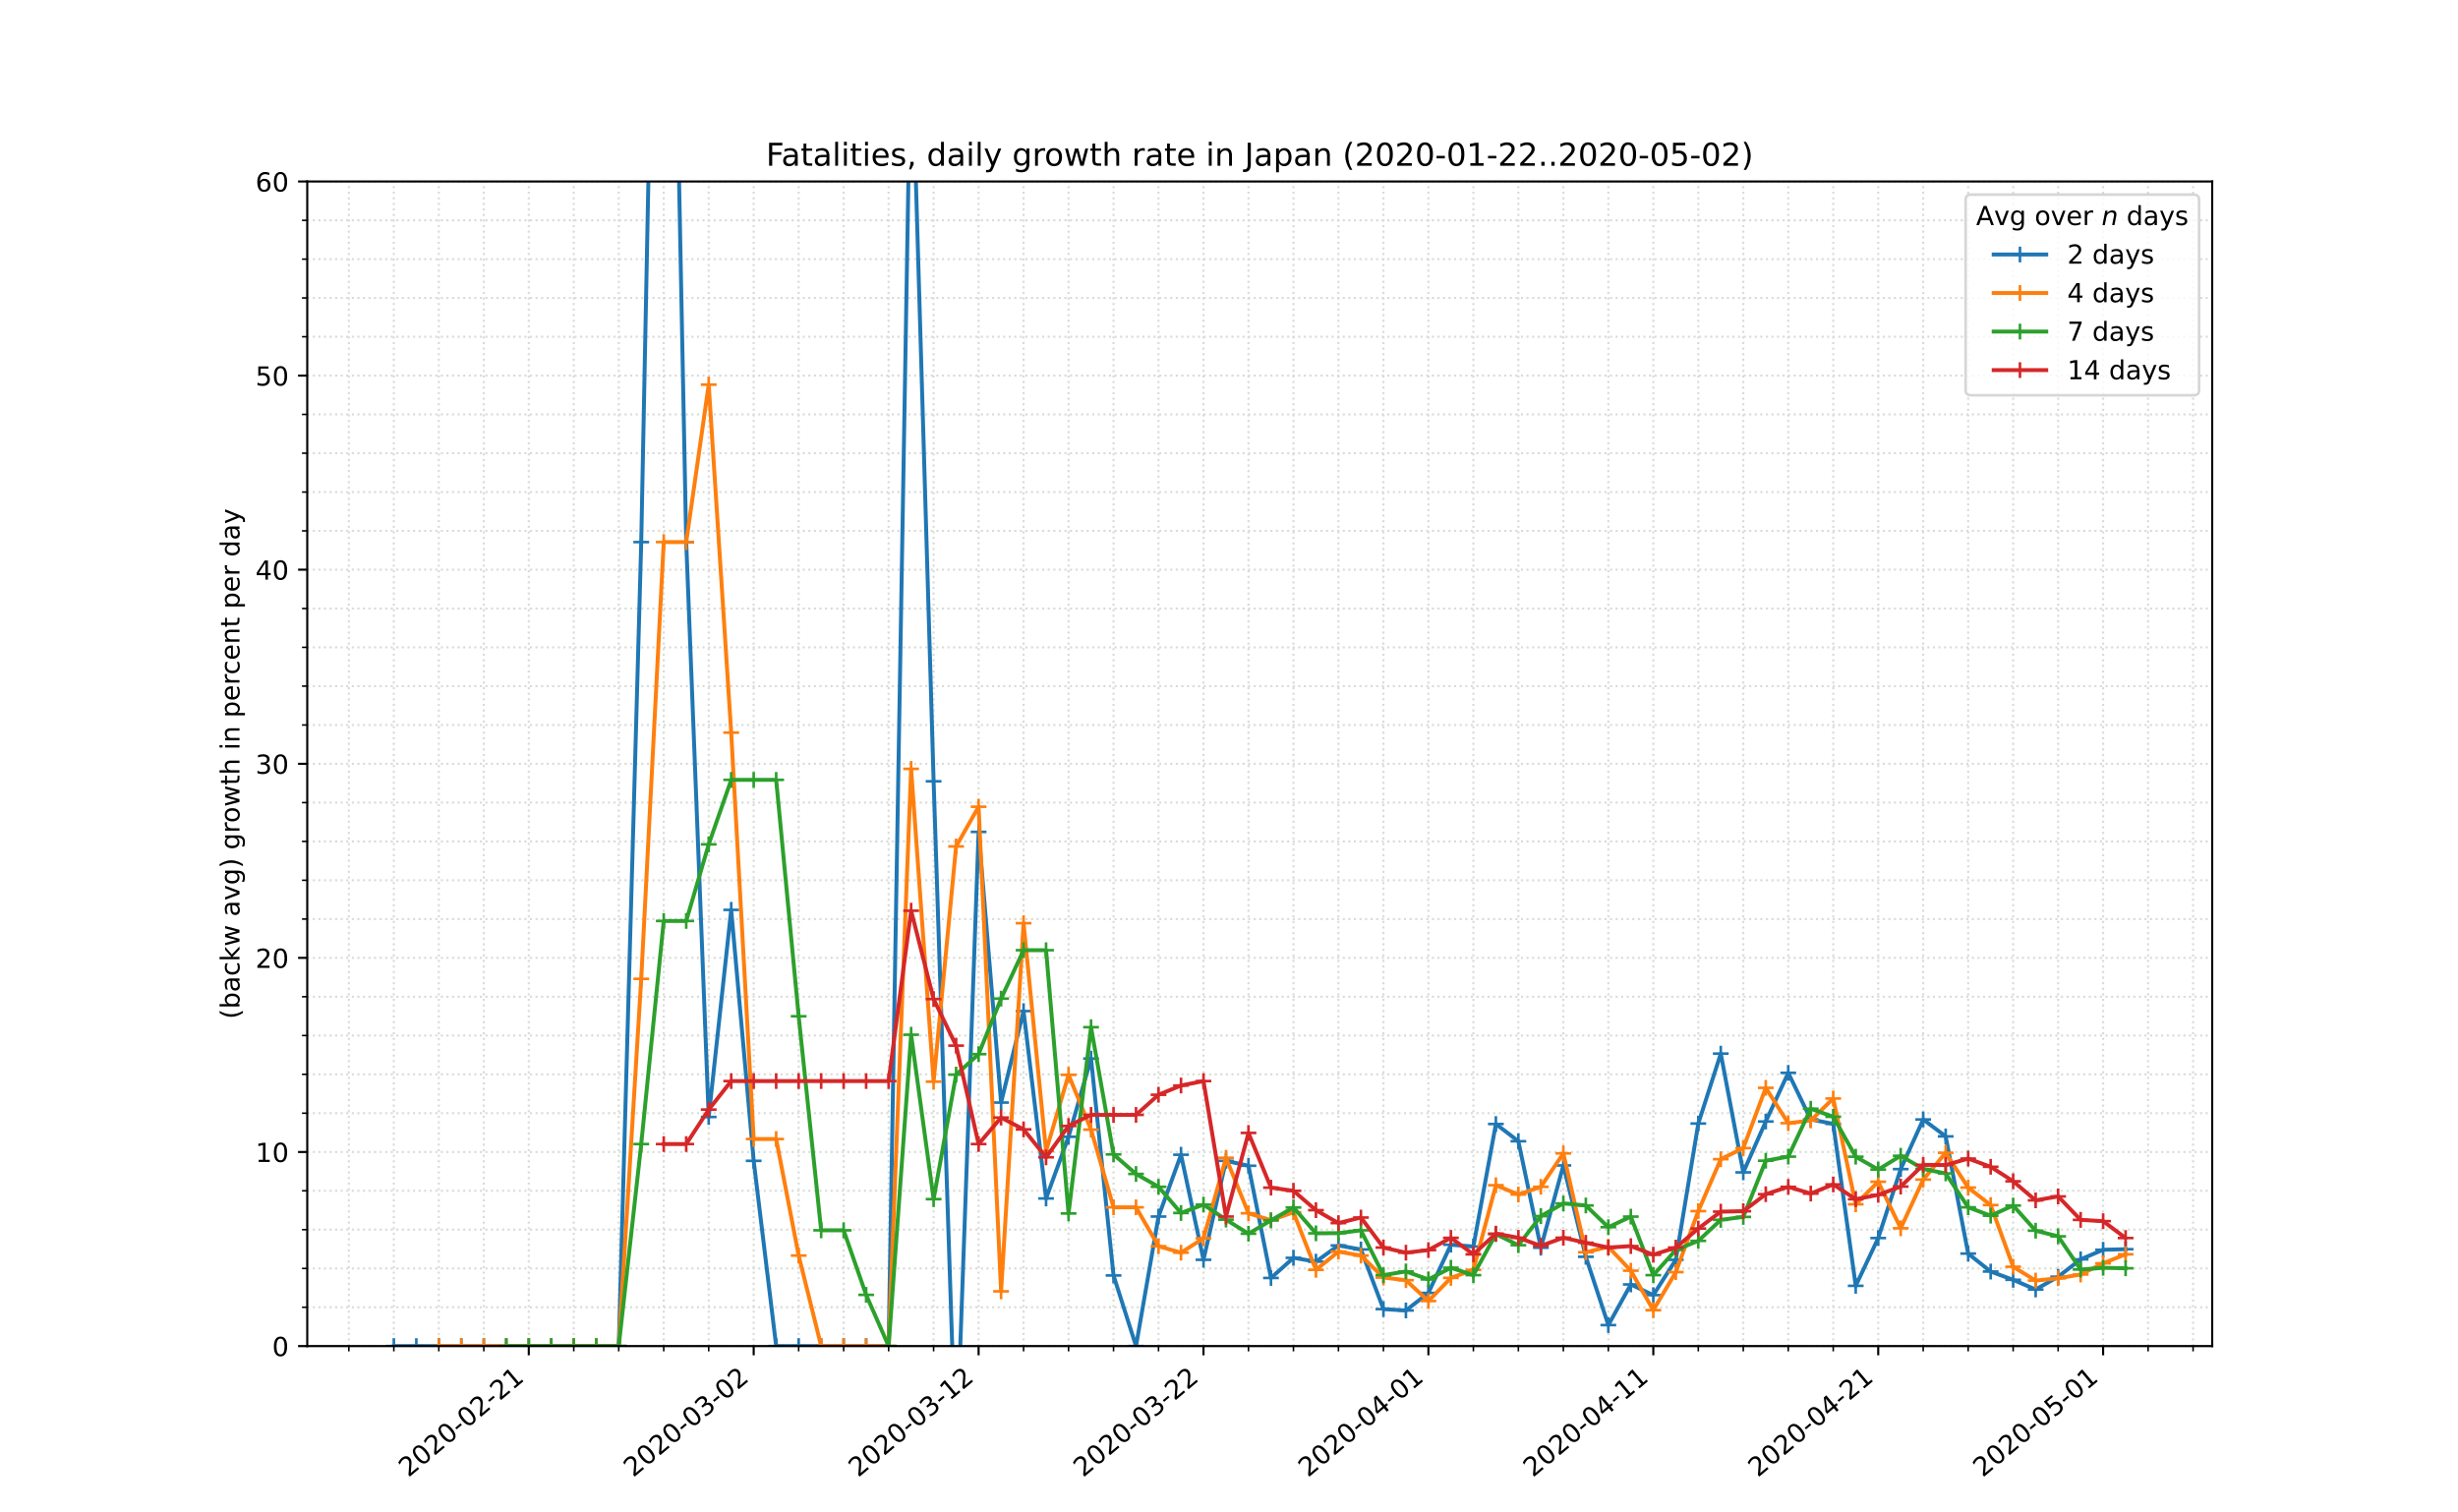 <?xml version="1.0" encoding="utf-8" standalone="no"?>
<!DOCTYPE svg PUBLIC "-//W3C//DTD SVG 1.1//EN"
  "http://www.w3.org/Graphics/SVG/1.1/DTD/svg11.dtd">
<!-- Created with matplotlib (https://matplotlib.org/) -->
<svg height="576pt" version="1.1" viewBox="0 0 936 576" width="936pt" xmlns="http://www.w3.org/2000/svg" xmlns:xlink="http://www.w3.org/1999/xlink">
 <defs>
  <style type="text/css">
*{stroke-linecap:butt;stroke-linejoin:round;}
  </style>
 </defs>
 <g id="figure_1">
  <g id="patch_1">
   <path d="M 0 576 
L 936 576 
L 936 0 
L 0 0 
z
" style="fill:#ffffff;"/>
  </g>
  <g id="axes_1">
   <g id="patch_2">
    <path d="M 117 512.64 
L 842.4 512.64 
L 842.4 69.12 
L 117 69.12 
z
" style="fill:#ffffff;"/>
   </g>
   <g id="matplotlib.axis_1">
    <g id="xtick_1">
     <g id="line2d_1">
      <path clip-path="url(#pcb01c77f3e)" d="M 201.359 512.64 
L 201.359 69.12 
" style="fill:none;stroke:#d8dcd6;stroke-dasharray:0.8,1.32;stroke-dashoffset:0;stroke-width:0.8;"/>
     </g>
     <g id="line2d_2">
      <defs>
       <path d="M 0 0 
L 0 3.5 
" id="mfd2d4bc78b" style="stroke:#000000;stroke-width:0.8;"/>
      </defs>
      <g>
       <use style="stroke:#000000;stroke-width:0.8;" x="201.359" xlink:href="#mfd2d4bc78b" y="512.64"/>
      </g>
     </g>
     <g id="text_1">
      <!-- 2020-02-21 -->
      <defs>
       <path d="M 19.188 8.297 
L 53.609 8.297 
L 53.609 0 
L 7.328 0 
L 7.328 8.297 
Q 12.938 14.109 22.625 23.891 
Q 32.328 33.688 34.812 36.531 
Q 39.547 41.844 41.422 45.531 
Q 43.312 49.219 43.312 52.781 
Q 43.312 58.594 39.234 62.25 
Q 35.156 65.922 28.609 65.922 
Q 23.969 65.922 18.812 64.312 
Q 13.672 62.703 7.812 59.422 
L 7.812 69.391 
Q 13.766 71.781 18.938 73 
Q 24.125 74.219 28.422 74.219 
Q 39.75 74.219 46.484 68.547 
Q 53.219 62.891 53.219 53.422 
Q 53.219 48.922 51.531 44.891 
Q 49.859 40.875 45.406 35.406 
Q 44.188 33.984 37.641 27.219 
Q 31.109 20.453 19.188 8.297 
z
" id="DejaVuSans-50"/>
       <path d="M 31.781 66.406 
Q 24.172 66.406 20.328 58.906 
Q 16.5 51.422 16.5 36.375 
Q 16.5 21.391 20.328 13.891 
Q 24.172 6.391 31.781 6.391 
Q 39.453 6.391 43.281 13.891 
Q 47.125 21.391 47.125 36.375 
Q 47.125 51.422 43.281 58.906 
Q 39.453 66.406 31.781 66.406 
z
M 31.781 74.219 
Q 44.047 74.219 50.516 64.516 
Q 56.984 54.828 56.984 36.375 
Q 56.984 17.969 50.516 8.266 
Q 44.047 -1.422 31.781 -1.422 
Q 19.531 -1.422 13.062 8.266 
Q 6.594 17.969 6.594 36.375 
Q 6.594 54.828 13.062 64.516 
Q 19.531 74.219 31.781 74.219 
z
" id="DejaVuSans-48"/>
       <path d="M 4.891 31.391 
L 31.203 31.391 
L 31.203 23.391 
L 4.891 23.391 
z
" id="DejaVuSans-45"/>
       <path d="M 12.406 8.297 
L 28.516 8.297 
L 28.516 63.922 
L 10.984 60.406 
L 10.984 69.391 
L 28.422 72.906 
L 38.281 72.906 
L 38.281 8.297 
L 54.391 8.297 
L 54.391 0 
L 12.406 0 
z
" id="DejaVuSans-49"/>
      </defs>
      <g transform="translate(155.503 562.817)rotate(-40)scale(0.1 -0.1)">
       <use xlink:href="#DejaVuSans-50"/>
       <use x="63.623" xlink:href="#DejaVuSans-48"/>
       <use x="127.246" xlink:href="#DejaVuSans-50"/>
       <use x="190.869" xlink:href="#DejaVuSans-48"/>
       <use x="254.492" xlink:href="#DejaVuSans-45"/>
       <use x="290.576" xlink:href="#DejaVuSans-48"/>
       <use x="354.199" xlink:href="#DejaVuSans-50"/>
       <use x="417.822" xlink:href="#DejaVuSans-45"/>
       <use x="453.906" xlink:href="#DejaVuSans-50"/>
       <use x="517.529" xlink:href="#DejaVuSans-49"/>
      </g>
     </g>
    </g>
    <g id="xtick_2">
     <g id="line2d_3">
      <path clip-path="url(#pcb01c77f3e)" d="M 287.002 512.64 
L 287.002 69.12 
" style="fill:none;stroke:#d8dcd6;stroke-dasharray:0.8,1.32;stroke-dashoffset:0;stroke-width:0.8;"/>
     </g>
     <g id="line2d_4">
      <g>
       <use style="stroke:#000000;stroke-width:0.8;" x="287.002" xlink:href="#mfd2d4bc78b" y="512.64"/>
      </g>
     </g>
     <g id="text_2">
      <!-- 2020-03-02 -->
      <defs>
       <path d="M 40.578 39.312 
Q 47.656 37.797 51.625 33 
Q 55.609 28.219 55.609 21.188 
Q 55.609 10.406 48.188 4.484 
Q 40.766 -1.422 27.094 -1.422 
Q 22.516 -1.422 17.656 -0.516 
Q 12.797 0.391 7.625 2.203 
L 7.625 11.719 
Q 11.719 9.328 16.594 8.109 
Q 21.484 6.891 26.812 6.891 
Q 36.078 6.891 40.938 10.547 
Q 45.797 14.203 45.797 21.188 
Q 45.797 27.641 41.281 31.266 
Q 36.766 34.906 28.719 34.906 
L 20.219 34.906 
L 20.219 43.016 
L 29.109 43.016 
Q 36.375 43.016 40.234 45.922 
Q 44.094 48.828 44.094 54.297 
Q 44.094 59.906 40.109 62.906 
Q 36.141 65.922 28.719 65.922 
Q 24.656 65.922 20.016 65.031 
Q 15.375 64.156 9.812 62.312 
L 9.812 71.094 
Q 15.438 72.656 20.344 73.438 
Q 25.25 74.219 29.594 74.219 
Q 40.828 74.219 47.359 69.109 
Q 53.906 64.016 53.906 55.328 
Q 53.906 49.266 50.438 45.094 
Q 46.969 40.922 40.578 39.312 
z
" id="DejaVuSans-51"/>
      </defs>
      <g transform="translate(241.146 562.817)rotate(-40)scale(0.1 -0.1)">
       <use xlink:href="#DejaVuSans-50"/>
       <use x="63.623" xlink:href="#DejaVuSans-48"/>
       <use x="127.246" xlink:href="#DejaVuSans-50"/>
       <use x="190.869" xlink:href="#DejaVuSans-48"/>
       <use x="254.492" xlink:href="#DejaVuSans-45"/>
       <use x="290.576" xlink:href="#DejaVuSans-48"/>
       <use x="354.199" xlink:href="#DejaVuSans-51"/>
       <use x="417.822" xlink:href="#DejaVuSans-45"/>
       <use x="453.906" xlink:href="#DejaVuSans-48"/>
       <use x="517.529" xlink:href="#DejaVuSans-50"/>
      </g>
     </g>
    </g>
    <g id="xtick_3">
     <g id="line2d_5">
      <path clip-path="url(#pcb01c77f3e)" d="M 372.646 512.64 
L 372.646 69.12 
" style="fill:none;stroke:#d8dcd6;stroke-dasharray:0.8,1.32;stroke-dashoffset:0;stroke-width:0.8;"/>
     </g>
     <g id="line2d_6">
      <g>
       <use style="stroke:#000000;stroke-width:0.8;" x="372.646" xlink:href="#mfd2d4bc78b" y="512.64"/>
      </g>
     </g>
     <g id="text_3">
      <!-- 2020-03-12 -->
      <g transform="translate(326.79 562.817)rotate(-40)scale(0.1 -0.1)">
       <use xlink:href="#DejaVuSans-50"/>
       <use x="63.623" xlink:href="#DejaVuSans-48"/>
       <use x="127.246" xlink:href="#DejaVuSans-50"/>
       <use x="190.869" xlink:href="#DejaVuSans-48"/>
       <use x="254.492" xlink:href="#DejaVuSans-45"/>
       <use x="290.576" xlink:href="#DejaVuSans-48"/>
       <use x="354.199" xlink:href="#DejaVuSans-51"/>
       <use x="417.822" xlink:href="#DejaVuSans-45"/>
       <use x="453.906" xlink:href="#DejaVuSans-49"/>
       <use x="517.529" xlink:href="#DejaVuSans-50"/>
      </g>
     </g>
    </g>
    <g id="xtick_4">
     <g id="line2d_7">
      <path clip-path="url(#pcb01c77f3e)" d="M 458.289 512.64 
L 458.289 69.12 
" style="fill:none;stroke:#d8dcd6;stroke-dasharray:0.8,1.32;stroke-dashoffset:0;stroke-width:0.8;"/>
     </g>
     <g id="line2d_8">
      <g>
       <use style="stroke:#000000;stroke-width:0.8;" x="458.289" xlink:href="#mfd2d4bc78b" y="512.64"/>
      </g>
     </g>
     <g id="text_4">
      <!-- 2020-03-22 -->
      <g transform="translate(412.433 562.817)rotate(-40)scale(0.1 -0.1)">
       <use xlink:href="#DejaVuSans-50"/>
       <use x="63.623" xlink:href="#DejaVuSans-48"/>
       <use x="127.246" xlink:href="#DejaVuSans-50"/>
       <use x="190.869" xlink:href="#DejaVuSans-48"/>
       <use x="254.492" xlink:href="#DejaVuSans-45"/>
       <use x="290.576" xlink:href="#DejaVuSans-48"/>
       <use x="354.199" xlink:href="#DejaVuSans-51"/>
       <use x="417.822" xlink:href="#DejaVuSans-45"/>
       <use x="453.906" xlink:href="#DejaVuSans-50"/>
       <use x="517.529" xlink:href="#DejaVuSans-50"/>
      </g>
     </g>
    </g>
    <g id="xtick_5">
     <g id="line2d_9">
      <path clip-path="url(#pcb01c77f3e)" d="M 543.933 512.64 
L 543.933 69.12 
" style="fill:none;stroke:#d8dcd6;stroke-dasharray:0.8,1.32;stroke-dashoffset:0;stroke-width:0.8;"/>
     </g>
     <g id="line2d_10">
      <g>
       <use style="stroke:#000000;stroke-width:0.8;" x="543.933" xlink:href="#mfd2d4bc78b" y="512.64"/>
      </g>
     </g>
     <g id="text_5">
      <!-- 2020-04-01 -->
      <defs>
       <path d="M 37.797 64.312 
L 12.891 25.391 
L 37.797 25.391 
z
M 35.203 72.906 
L 47.609 72.906 
L 47.609 25.391 
L 58.016 25.391 
L 58.016 17.188 
L 47.609 17.188 
L 47.609 0 
L 37.797 0 
L 37.797 17.188 
L 4.891 17.188 
L 4.891 26.703 
z
" id="DejaVuSans-52"/>
      </defs>
      <g transform="translate(498.077 562.817)rotate(-40)scale(0.1 -0.1)">
       <use xlink:href="#DejaVuSans-50"/>
       <use x="63.623" xlink:href="#DejaVuSans-48"/>
       <use x="127.246" xlink:href="#DejaVuSans-50"/>
       <use x="190.869" xlink:href="#DejaVuSans-48"/>
       <use x="254.492" xlink:href="#DejaVuSans-45"/>
       <use x="290.576" xlink:href="#DejaVuSans-48"/>
       <use x="354.199" xlink:href="#DejaVuSans-52"/>
       <use x="417.822" xlink:href="#DejaVuSans-45"/>
       <use x="453.906" xlink:href="#DejaVuSans-48"/>
       <use x="517.529" xlink:href="#DejaVuSans-49"/>
      </g>
     </g>
    </g>
    <g id="xtick_6">
     <g id="line2d_11">
      <path clip-path="url(#pcb01c77f3e)" d="M 629.576 512.64 
L 629.576 69.12 
" style="fill:none;stroke:#d8dcd6;stroke-dasharray:0.8,1.32;stroke-dashoffset:0;stroke-width:0.8;"/>
     </g>
     <g id="line2d_12">
      <g>
       <use style="stroke:#000000;stroke-width:0.8;" x="629.576" xlink:href="#mfd2d4bc78b" y="512.64"/>
      </g>
     </g>
     <g id="text_6">
      <!-- 2020-04-11 -->
      <g transform="translate(583.72 562.817)rotate(-40)scale(0.1 -0.1)">
       <use xlink:href="#DejaVuSans-50"/>
       <use x="63.623" xlink:href="#DejaVuSans-48"/>
       <use x="127.246" xlink:href="#DejaVuSans-50"/>
       <use x="190.869" xlink:href="#DejaVuSans-48"/>
       <use x="254.492" xlink:href="#DejaVuSans-45"/>
       <use x="290.576" xlink:href="#DejaVuSans-48"/>
       <use x="354.199" xlink:href="#DejaVuSans-52"/>
       <use x="417.822" xlink:href="#DejaVuSans-45"/>
       <use x="453.906" xlink:href="#DejaVuSans-49"/>
       <use x="517.529" xlink:href="#DejaVuSans-49"/>
      </g>
     </g>
    </g>
    <g id="xtick_7">
     <g id="line2d_13">
      <path clip-path="url(#pcb01c77f3e)" d="M 715.219 512.64 
L 715.219 69.12 
" style="fill:none;stroke:#d8dcd6;stroke-dasharray:0.8,1.32;stroke-dashoffset:0;stroke-width:0.8;"/>
     </g>
     <g id="line2d_14">
      <g>
       <use style="stroke:#000000;stroke-width:0.8;" x="715.219" xlink:href="#mfd2d4bc78b" y="512.64"/>
      </g>
     </g>
     <g id="text_7">
      <!-- 2020-04-21 -->
      <g transform="translate(669.364 562.817)rotate(-40)scale(0.1 -0.1)">
       <use xlink:href="#DejaVuSans-50"/>
       <use x="63.623" xlink:href="#DejaVuSans-48"/>
       <use x="127.246" xlink:href="#DejaVuSans-50"/>
       <use x="190.869" xlink:href="#DejaVuSans-48"/>
       <use x="254.492" xlink:href="#DejaVuSans-45"/>
       <use x="290.576" xlink:href="#DejaVuSans-48"/>
       <use x="354.199" xlink:href="#DejaVuSans-52"/>
       <use x="417.822" xlink:href="#DejaVuSans-45"/>
       <use x="453.906" xlink:href="#DejaVuSans-50"/>
       <use x="517.529" xlink:href="#DejaVuSans-49"/>
      </g>
     </g>
    </g>
    <g id="xtick_8">
     <g id="line2d_15">
      <path clip-path="url(#pcb01c77f3e)" d="M 800.863 512.64 
L 800.863 69.12 
" style="fill:none;stroke:#d8dcd6;stroke-dasharray:0.8,1.32;stroke-dashoffset:0;stroke-width:0.8;"/>
     </g>
     <g id="line2d_16">
      <g>
       <use style="stroke:#000000;stroke-width:0.8;" x="800.863" xlink:href="#mfd2d4bc78b" y="512.64"/>
      </g>
     </g>
     <g id="text_8">
      <!-- 2020-05-01 -->
      <defs>
       <path d="M 10.797 72.906 
L 49.516 72.906 
L 49.516 64.594 
L 19.828 64.594 
L 19.828 46.734 
Q 21.969 47.469 24.109 47.828 
Q 26.266 48.188 28.422 48.188 
Q 40.625 48.188 47.75 41.5 
Q 54.891 34.812 54.891 23.391 
Q 54.891 11.625 47.562 5.094 
Q 40.234 -1.422 26.906 -1.422 
Q 22.312 -1.422 17.547 -0.641 
Q 12.797 0.141 7.719 1.703 
L 7.719 11.625 
Q 12.109 9.234 16.797 8.062 
Q 21.484 6.891 26.703 6.891 
Q 35.156 6.891 40.078 11.328 
Q 45.016 15.766 45.016 23.391 
Q 45.016 31 40.078 35.438 
Q 35.156 39.891 26.703 39.891 
Q 22.75 39.891 18.812 39.016 
Q 14.891 38.141 10.797 36.281 
z
" id="DejaVuSans-53"/>
      </defs>
      <g transform="translate(755.007 562.817)rotate(-40)scale(0.1 -0.1)">
       <use xlink:href="#DejaVuSans-50"/>
       <use x="63.623" xlink:href="#DejaVuSans-48"/>
       <use x="127.246" xlink:href="#DejaVuSans-50"/>
       <use x="190.869" xlink:href="#DejaVuSans-48"/>
       <use x="254.492" xlink:href="#DejaVuSans-45"/>
       <use x="290.576" xlink:href="#DejaVuSans-48"/>
       <use x="354.199" xlink:href="#DejaVuSans-53"/>
       <use x="417.822" xlink:href="#DejaVuSans-45"/>
       <use x="453.906" xlink:href="#DejaVuSans-48"/>
       <use x="517.529" xlink:href="#DejaVuSans-49"/>
      </g>
     </g>
    </g>
    <g id="xtick_9">
     <g id="line2d_17">
      <path clip-path="url(#pcb01c77f3e)" d="M 132.844 512.64 
L 132.844 69.12 
" style="fill:none;stroke:#d8dcd6;stroke-dasharray:0.8,1.32;stroke-dashoffset:0;stroke-width:0.8;"/>
     </g>
     <g id="line2d_18">
      <defs>
       <path d="M 0 0 
L 0 2 
" id="m9e266fd8fb" style="stroke:#000000;stroke-width:0.6;"/>
      </defs>
      <g>
       <use style="stroke:#000000;stroke-width:0.6;" x="132.844" xlink:href="#m9e266fd8fb" y="512.64"/>
      </g>
     </g>
    </g>
    <g id="xtick_10">
     <g id="line2d_19">
      <path clip-path="url(#pcb01c77f3e)" d="M 149.973 512.64 
L 149.973 69.12 
" style="fill:none;stroke:#d8dcd6;stroke-dasharray:0.8,1.32;stroke-dashoffset:0;stroke-width:0.8;"/>
     </g>
     <g id="line2d_20">
      <g>
       <use style="stroke:#000000;stroke-width:0.6;" x="149.973" xlink:href="#m9e266fd8fb" y="512.64"/>
      </g>
     </g>
    </g>
    <g id="xtick_11">
     <g id="line2d_21">
      <path clip-path="url(#pcb01c77f3e)" d="M 167.101 512.64 
L 167.101 69.12 
" style="fill:none;stroke:#d8dcd6;stroke-dasharray:0.8,1.32;stroke-dashoffset:0;stroke-width:0.8;"/>
     </g>
     <g id="line2d_22">
      <g>
       <use style="stroke:#000000;stroke-width:0.6;" x="167.101" xlink:href="#m9e266fd8fb" y="512.64"/>
      </g>
     </g>
    </g>
    <g id="xtick_12">
     <g id="line2d_23">
      <path clip-path="url(#pcb01c77f3e)" d="M 184.23 512.64 
L 184.23 69.12 
" style="fill:none;stroke:#d8dcd6;stroke-dasharray:0.8,1.32;stroke-dashoffset:0;stroke-width:0.8;"/>
     </g>
     <g id="line2d_24">
      <g>
       <use style="stroke:#000000;stroke-width:0.6;" x="184.23" xlink:href="#m9e266fd8fb" y="512.64"/>
      </g>
     </g>
    </g>
    <g id="xtick_13">
     <g id="line2d_25">
      <path clip-path="url(#pcb01c77f3e)" d="M 218.487 512.64 
L 218.487 69.12 
" style="fill:none;stroke:#d8dcd6;stroke-dasharray:0.8,1.32;stroke-dashoffset:0;stroke-width:0.8;"/>
     </g>
     <g id="line2d_26">
      <g>
       <use style="stroke:#000000;stroke-width:0.6;" x="218.487" xlink:href="#m9e266fd8fb" y="512.64"/>
      </g>
     </g>
    </g>
    <g id="xtick_14">
     <g id="line2d_27">
      <path clip-path="url(#pcb01c77f3e)" d="M 235.616 512.64 
L 235.616 69.12 
" style="fill:none;stroke:#d8dcd6;stroke-dasharray:0.8,1.32;stroke-dashoffset:0;stroke-width:0.8;"/>
     </g>
     <g id="line2d_28">
      <g>
       <use style="stroke:#000000;stroke-width:0.6;" x="235.616" xlink:href="#m9e266fd8fb" y="512.64"/>
      </g>
     </g>
    </g>
    <g id="xtick_15">
     <g id="line2d_29">
      <path clip-path="url(#pcb01c77f3e)" d="M 252.745 512.64 
L 252.745 69.12 
" style="fill:none;stroke:#d8dcd6;stroke-dasharray:0.8,1.32;stroke-dashoffset:0;stroke-width:0.8;"/>
     </g>
     <g id="line2d_30">
      <g>
       <use style="stroke:#000000;stroke-width:0.6;" x="252.745" xlink:href="#m9e266fd8fb" y="512.64"/>
      </g>
     </g>
    </g>
    <g id="xtick_16">
     <g id="line2d_31">
      <path clip-path="url(#pcb01c77f3e)" d="M 269.874 512.64 
L 269.874 69.12 
" style="fill:none;stroke:#d8dcd6;stroke-dasharray:0.8,1.32;stroke-dashoffset:0;stroke-width:0.8;"/>
     </g>
     <g id="line2d_32">
      <g>
       <use style="stroke:#000000;stroke-width:0.6;" x="269.874" xlink:href="#m9e266fd8fb" y="512.64"/>
      </g>
     </g>
    </g>
    <g id="xtick_17">
     <g id="line2d_33">
      <path clip-path="url(#pcb01c77f3e)" d="M 304.131 512.64 
L 304.131 69.12 
" style="fill:none;stroke:#d8dcd6;stroke-dasharray:0.8,1.32;stroke-dashoffset:0;stroke-width:0.8;"/>
     </g>
     <g id="line2d_34">
      <g>
       <use style="stroke:#000000;stroke-width:0.6;" x="304.131" xlink:href="#m9e266fd8fb" y="512.64"/>
      </g>
     </g>
    </g>
    <g id="xtick_18">
     <g id="line2d_35">
      <path clip-path="url(#pcb01c77f3e)" d="M 321.26 512.64 
L 321.26 69.12 
" style="fill:none;stroke:#d8dcd6;stroke-dasharray:0.8,1.32;stroke-dashoffset:0;stroke-width:0.8;"/>
     </g>
     <g id="line2d_36">
      <g>
       <use style="stroke:#000000;stroke-width:0.6;" x="321.26" xlink:href="#m9e266fd8fb" y="512.64"/>
      </g>
     </g>
    </g>
    <g id="xtick_19">
     <g id="line2d_37">
      <path clip-path="url(#pcb01c77f3e)" d="M 338.388 512.64 
L 338.388 69.12 
" style="fill:none;stroke:#d8dcd6;stroke-dasharray:0.8,1.32;stroke-dashoffset:0;stroke-width:0.8;"/>
     </g>
     <g id="line2d_38">
      <g>
       <use style="stroke:#000000;stroke-width:0.6;" x="338.388" xlink:href="#m9e266fd8fb" y="512.64"/>
      </g>
     </g>
    </g>
    <g id="xtick_20">
     <g id="line2d_39">
      <path clip-path="url(#pcb01c77f3e)" d="M 355.517 512.64 
L 355.517 69.12 
" style="fill:none;stroke:#d8dcd6;stroke-dasharray:0.8,1.32;stroke-dashoffset:0;stroke-width:0.8;"/>
     </g>
     <g id="line2d_40">
      <g>
       <use style="stroke:#000000;stroke-width:0.6;" x="355.517" xlink:href="#m9e266fd8fb" y="512.64"/>
      </g>
     </g>
    </g>
    <g id="xtick_21">
     <g id="line2d_41">
      <path clip-path="url(#pcb01c77f3e)" d="M 389.774 512.64 
L 389.774 69.12 
" style="fill:none;stroke:#d8dcd6;stroke-dasharray:0.8,1.32;stroke-dashoffset:0;stroke-width:0.8;"/>
     </g>
     <g id="line2d_42">
      <g>
       <use style="stroke:#000000;stroke-width:0.6;" x="389.774" xlink:href="#m9e266fd8fb" y="512.64"/>
      </g>
     </g>
    </g>
    <g id="xtick_22">
     <g id="line2d_43">
      <path clip-path="url(#pcb01c77f3e)" d="M 406.903 512.64 
L 406.903 69.12 
" style="fill:none;stroke:#d8dcd6;stroke-dasharray:0.8,1.32;stroke-dashoffset:0;stroke-width:0.8;"/>
     </g>
     <g id="line2d_44">
      <g>
       <use style="stroke:#000000;stroke-width:0.6;" x="406.903" xlink:href="#m9e266fd8fb" y="512.64"/>
      </g>
     </g>
    </g>
    <g id="xtick_23">
     <g id="line2d_45">
      <path clip-path="url(#pcb01c77f3e)" d="M 424.032 512.64 
L 424.032 69.12 
" style="fill:none;stroke:#d8dcd6;stroke-dasharray:0.8,1.32;stroke-dashoffset:0;stroke-width:0.8;"/>
     </g>
     <g id="line2d_46">
      <g>
       <use style="stroke:#000000;stroke-width:0.6;" x="424.032" xlink:href="#m9e266fd8fb" y="512.64"/>
      </g>
     </g>
    </g>
    <g id="xtick_24">
     <g id="line2d_47">
      <path clip-path="url(#pcb01c77f3e)" d="M 441.16 512.64 
L 441.16 69.12 
" style="fill:none;stroke:#d8dcd6;stroke-dasharray:0.8,1.32;stroke-dashoffset:0;stroke-width:0.8;"/>
     </g>
     <g id="line2d_48">
      <g>
       <use style="stroke:#000000;stroke-width:0.6;" x="441.16" xlink:href="#m9e266fd8fb" y="512.64"/>
      </g>
     </g>
    </g>
    <g id="xtick_25">
     <g id="line2d_49">
      <path clip-path="url(#pcb01c77f3e)" d="M 475.418 512.64 
L 475.418 69.12 
" style="fill:none;stroke:#d8dcd6;stroke-dasharray:0.8,1.32;stroke-dashoffset:0;stroke-width:0.8;"/>
     </g>
     <g id="line2d_50">
      <g>
       <use style="stroke:#000000;stroke-width:0.6;" x="475.418" xlink:href="#m9e266fd8fb" y="512.64"/>
      </g>
     </g>
    </g>
    <g id="xtick_26">
     <g id="line2d_51">
      <path clip-path="url(#pcb01c77f3e)" d="M 492.547 512.64 
L 492.547 69.12 
" style="fill:none;stroke:#d8dcd6;stroke-dasharray:0.8,1.32;stroke-dashoffset:0;stroke-width:0.8;"/>
     </g>
     <g id="line2d_52">
      <g>
       <use style="stroke:#000000;stroke-width:0.6;" x="492.547" xlink:href="#m9e266fd8fb" y="512.64"/>
      </g>
     </g>
    </g>
    <g id="xtick_27">
     <g id="line2d_53">
      <path clip-path="url(#pcb01c77f3e)" d="M 509.675 512.64 
L 509.675 69.12 
" style="fill:none;stroke:#d8dcd6;stroke-dasharray:0.8,1.32;stroke-dashoffset:0;stroke-width:0.8;"/>
     </g>
     <g id="line2d_54">
      <g>
       <use style="stroke:#000000;stroke-width:0.6;" x="509.675" xlink:href="#m9e266fd8fb" y="512.64"/>
      </g>
     </g>
    </g>
    <g id="xtick_28">
     <g id="line2d_55">
      <path clip-path="url(#pcb01c77f3e)" d="M 526.804 512.64 
L 526.804 69.12 
" style="fill:none;stroke:#d8dcd6;stroke-dasharray:0.8,1.32;stroke-dashoffset:0;stroke-width:0.8;"/>
     </g>
     <g id="line2d_56">
      <g>
       <use style="stroke:#000000;stroke-width:0.6;" x="526.804" xlink:href="#m9e266fd8fb" y="512.64"/>
      </g>
     </g>
    </g>
    <g id="xtick_29">
     <g id="line2d_57">
      <path clip-path="url(#pcb01c77f3e)" d="M 561.061 512.64 
L 561.061 69.12 
" style="fill:none;stroke:#d8dcd6;stroke-dasharray:0.8,1.32;stroke-dashoffset:0;stroke-width:0.8;"/>
     </g>
     <g id="line2d_58">
      <g>
       <use style="stroke:#000000;stroke-width:0.6;" x="561.061" xlink:href="#m9e266fd8fb" y="512.64"/>
      </g>
     </g>
    </g>
    <g id="xtick_30">
     <g id="line2d_59">
      <path clip-path="url(#pcb01c77f3e)" d="M 578.19 512.64 
L 578.19 69.12 
" style="fill:none;stroke:#d8dcd6;stroke-dasharray:0.8,1.32;stroke-dashoffset:0;stroke-width:0.8;"/>
     </g>
     <g id="line2d_60">
      <g>
       <use style="stroke:#000000;stroke-width:0.6;" x="578.19" xlink:href="#m9e266fd8fb" y="512.64"/>
      </g>
     </g>
    </g>
    <g id="xtick_31">
     <g id="line2d_61">
      <path clip-path="url(#pcb01c77f3e)" d="M 595.319 512.64 
L 595.319 69.12 
" style="fill:none;stroke:#d8dcd6;stroke-dasharray:0.8,1.32;stroke-dashoffset:0;stroke-width:0.8;"/>
     </g>
     <g id="line2d_62">
      <g>
       <use style="stroke:#000000;stroke-width:0.6;" x="595.319" xlink:href="#m9e266fd8fb" y="512.64"/>
      </g>
     </g>
    </g>
    <g id="xtick_32">
     <g id="line2d_63">
      <path clip-path="url(#pcb01c77f3e)" d="M 612.447 512.64 
L 612.447 69.12 
" style="fill:none;stroke:#d8dcd6;stroke-dasharray:0.8,1.32;stroke-dashoffset:0;stroke-width:0.8;"/>
     </g>
     <g id="line2d_64">
      <g>
       <use style="stroke:#000000;stroke-width:0.6;" x="612.447" xlink:href="#m9e266fd8fb" y="512.64"/>
      </g>
     </g>
    </g>
    <g id="xtick_33">
     <g id="line2d_65">
      <path clip-path="url(#pcb01c77f3e)" d="M 646.705 512.64 
L 646.705 69.12 
" style="fill:none;stroke:#d8dcd6;stroke-dasharray:0.8,1.32;stroke-dashoffset:0;stroke-width:0.8;"/>
     </g>
     <g id="line2d_66">
      <g>
       <use style="stroke:#000000;stroke-width:0.6;" x="646.705" xlink:href="#m9e266fd8fb" y="512.64"/>
      </g>
     </g>
    </g>
    <g id="xtick_34">
     <g id="line2d_67">
      <path clip-path="url(#pcb01c77f3e)" d="M 663.833 512.64 
L 663.833 69.12 
" style="fill:none;stroke:#d8dcd6;stroke-dasharray:0.8,1.32;stroke-dashoffset:0;stroke-width:0.8;"/>
     </g>
     <g id="line2d_68">
      <g>
       <use style="stroke:#000000;stroke-width:0.6;" x="663.833" xlink:href="#m9e266fd8fb" y="512.64"/>
      </g>
     </g>
    </g>
    <g id="xtick_35">
     <g id="line2d_69">
      <path clip-path="url(#pcb01c77f3e)" d="M 680.962 512.64 
L 680.962 69.12 
" style="fill:none;stroke:#d8dcd6;stroke-dasharray:0.8,1.32;stroke-dashoffset:0;stroke-width:0.8;"/>
     </g>
     <g id="line2d_70">
      <g>
       <use style="stroke:#000000;stroke-width:0.6;" x="680.962" xlink:href="#m9e266fd8fb" y="512.64"/>
      </g>
     </g>
    </g>
    <g id="xtick_36">
     <g id="line2d_71">
      <path clip-path="url(#pcb01c77f3e)" d="M 698.091 512.64 
L 698.091 69.12 
" style="fill:none;stroke:#d8dcd6;stroke-dasharray:0.8,1.32;stroke-dashoffset:0;stroke-width:0.8;"/>
     </g>
     <g id="line2d_72">
      <g>
       <use style="stroke:#000000;stroke-width:0.6;" x="698.091" xlink:href="#m9e266fd8fb" y="512.64"/>
      </g>
     </g>
    </g>
    <g id="xtick_37">
     <g id="line2d_73">
      <path clip-path="url(#pcb01c77f3e)" d="M 732.348 512.64 
L 732.348 69.12 
" style="fill:none;stroke:#d8dcd6;stroke-dasharray:0.8,1.32;stroke-dashoffset:0;stroke-width:0.8;"/>
     </g>
     <g id="line2d_74">
      <g>
       <use style="stroke:#000000;stroke-width:0.6;" x="732.348" xlink:href="#m9e266fd8fb" y="512.64"/>
      </g>
     </g>
    </g>
    <g id="xtick_38">
     <g id="line2d_75">
      <path clip-path="url(#pcb01c77f3e)" d="M 749.477 512.64 
L 749.477 69.12 
" style="fill:none;stroke:#d8dcd6;stroke-dasharray:0.8,1.32;stroke-dashoffset:0;stroke-width:0.8;"/>
     </g>
     <g id="line2d_76">
      <g>
       <use style="stroke:#000000;stroke-width:0.6;" x="749.477" xlink:href="#m9e266fd8fb" y="512.64"/>
      </g>
     </g>
    </g>
    <g id="xtick_39">
     <g id="line2d_77">
      <path clip-path="url(#pcb01c77f3e)" d="M 766.606 512.64 
L 766.606 69.12 
" style="fill:none;stroke:#d8dcd6;stroke-dasharray:0.8,1.32;stroke-dashoffset:0;stroke-width:0.8;"/>
     </g>
     <g id="line2d_78">
      <g>
       <use style="stroke:#000000;stroke-width:0.6;" x="766.606" xlink:href="#m9e266fd8fb" y="512.64"/>
      </g>
     </g>
    </g>
    <g id="xtick_40">
     <g id="line2d_79">
      <path clip-path="url(#pcb01c77f3e)" d="M 783.734 512.64 
L 783.734 69.12 
" style="fill:none;stroke:#d8dcd6;stroke-dasharray:0.8,1.32;stroke-dashoffset:0;stroke-width:0.8;"/>
     </g>
     <g id="line2d_80">
      <g>
       <use style="stroke:#000000;stroke-width:0.6;" x="783.734" xlink:href="#m9e266fd8fb" y="512.64"/>
      </g>
     </g>
    </g>
    <g id="xtick_41">
     <g id="line2d_81">
      <path clip-path="url(#pcb01c77f3e)" d="M 817.992 512.64 
L 817.992 69.12 
" style="fill:none;stroke:#d8dcd6;stroke-dasharray:0.8,1.32;stroke-dashoffset:0;stroke-width:0.8;"/>
     </g>
     <g id="line2d_82">
      <g>
       <use style="stroke:#000000;stroke-width:0.6;" x="817.992" xlink:href="#m9e266fd8fb" y="512.64"/>
      </g>
     </g>
    </g>
    <g id="xtick_42">
     <g id="line2d_83">
      <path clip-path="url(#pcb01c77f3e)" d="M 835.12 512.64 
L 835.12 69.12 
" style="fill:none;stroke:#d8dcd6;stroke-dasharray:0.8,1.32;stroke-dashoffset:0;stroke-width:0.8;"/>
     </g>
     <g id="line2d_84">
      <g>
       <use style="stroke:#000000;stroke-width:0.6;" x="835.12" xlink:href="#m9e266fd8fb" y="512.64"/>
      </g>
     </g>
    </g>
   </g>
   <g id="matplotlib.axis_2">
    <g id="ytick_1">
     <g id="line2d_85">
      <path clip-path="url(#pcb01c77f3e)" d="M 117 512.64 
L 842.4 512.64 
" style="fill:none;stroke:#d8dcd6;stroke-dasharray:0.8,1.32;stroke-dashoffset:0;stroke-width:0.8;"/>
     </g>
     <g id="line2d_86">
      <defs>
       <path d="M 0 0 
L -3.5 0 
" id="m0de686a9d4" style="stroke:#000000;stroke-width:0.8;"/>
      </defs>
      <g>
       <use style="stroke:#000000;stroke-width:0.8;" x="117" xlink:href="#m0de686a9d4" y="512.64"/>
      </g>
     </g>
     <g id="text_9">
      <!-- 0 -->
      <g transform="translate(103.638 516.439)scale(0.1 -0.1)">
       <use xlink:href="#DejaVuSans-48"/>
      </g>
     </g>
    </g>
    <g id="ytick_2">
     <g id="line2d_87">
      <path clip-path="url(#pcb01c77f3e)" d="M 117 438.72 
L 842.4 438.72 
" style="fill:none;stroke:#d8dcd6;stroke-dasharray:0.8,1.32;stroke-dashoffset:0;stroke-width:0.8;"/>
     </g>
     <g id="line2d_88">
      <g>
       <use style="stroke:#000000;stroke-width:0.8;" x="117" xlink:href="#m0de686a9d4" y="438.72"/>
      </g>
     </g>
     <g id="text_10">
      <!-- 10 -->
      <g transform="translate(97.275 442.519)scale(0.1 -0.1)">
       <use xlink:href="#DejaVuSans-49"/>
       <use x="63.623" xlink:href="#DejaVuSans-48"/>
      </g>
     </g>
    </g>
    <g id="ytick_3">
     <g id="line2d_89">
      <path clip-path="url(#pcb01c77f3e)" d="M 117 364.8 
L 842.4 364.8 
" style="fill:none;stroke:#d8dcd6;stroke-dasharray:0.8,1.32;stroke-dashoffset:0;stroke-width:0.8;"/>
     </g>
     <g id="line2d_90">
      <g>
       <use style="stroke:#000000;stroke-width:0.8;" x="117" xlink:href="#m0de686a9d4" y="364.8"/>
      </g>
     </g>
     <g id="text_11">
      <!-- 20 -->
      <g transform="translate(97.275 368.599)scale(0.1 -0.1)">
       <use xlink:href="#DejaVuSans-50"/>
       <use x="63.623" xlink:href="#DejaVuSans-48"/>
      </g>
     </g>
    </g>
    <g id="ytick_4">
     <g id="line2d_91">
      <path clip-path="url(#pcb01c77f3e)" d="M 117 290.88 
L 842.4 290.88 
" style="fill:none;stroke:#d8dcd6;stroke-dasharray:0.8,1.32;stroke-dashoffset:0;stroke-width:0.8;"/>
     </g>
     <g id="line2d_92">
      <g>
       <use style="stroke:#000000;stroke-width:0.8;" x="117" xlink:href="#m0de686a9d4" y="290.88"/>
      </g>
     </g>
     <g id="text_12">
      <!-- 30 -->
      <g transform="translate(97.275 294.679)scale(0.1 -0.1)">
       <use xlink:href="#DejaVuSans-51"/>
       <use x="63.623" xlink:href="#DejaVuSans-48"/>
      </g>
     </g>
    </g>
    <g id="ytick_5">
     <g id="line2d_93">
      <path clip-path="url(#pcb01c77f3e)" d="M 117 216.96 
L 842.4 216.96 
" style="fill:none;stroke:#d8dcd6;stroke-dasharray:0.8,1.32;stroke-dashoffset:0;stroke-width:0.8;"/>
     </g>
     <g id="line2d_94">
      <g>
       <use style="stroke:#000000;stroke-width:0.8;" x="117" xlink:href="#m0de686a9d4" y="216.96"/>
      </g>
     </g>
     <g id="text_13">
      <!-- 40 -->
      <g transform="translate(97.275 220.759)scale(0.1 -0.1)">
       <use xlink:href="#DejaVuSans-52"/>
       <use x="63.623" xlink:href="#DejaVuSans-48"/>
      </g>
     </g>
    </g>
    <g id="ytick_6">
     <g id="line2d_95">
      <path clip-path="url(#pcb01c77f3e)" d="M 117 143.04 
L 842.4 143.04 
" style="fill:none;stroke:#d8dcd6;stroke-dasharray:0.8,1.32;stroke-dashoffset:0;stroke-width:0.8;"/>
     </g>
     <g id="line2d_96">
      <g>
       <use style="stroke:#000000;stroke-width:0.8;" x="117" xlink:href="#m0de686a9d4" y="143.04"/>
      </g>
     </g>
     <g id="text_14">
      <!-- 50 -->
      <g transform="translate(97.275 146.839)scale(0.1 -0.1)">
       <use xlink:href="#DejaVuSans-53"/>
       <use x="63.623" xlink:href="#DejaVuSans-48"/>
      </g>
     </g>
    </g>
    <g id="ytick_7">
     <g id="line2d_97">
      <path clip-path="url(#pcb01c77f3e)" d="M 117 69.12 
L 842.4 69.12 
" style="fill:none;stroke:#d8dcd6;stroke-dasharray:0.8,1.32;stroke-dashoffset:0;stroke-width:0.8;"/>
     </g>
     <g id="line2d_98">
      <g>
       <use style="stroke:#000000;stroke-width:0.8;" x="117" xlink:href="#m0de686a9d4" y="69.12"/>
      </g>
     </g>
     <g id="text_15">
      <!-- 60 -->
      <defs>
       <path d="M 33.016 40.375 
Q 26.375 40.375 22.484 35.828 
Q 18.609 31.297 18.609 23.391 
Q 18.609 15.531 22.484 10.953 
Q 26.375 6.391 33.016 6.391 
Q 39.656 6.391 43.531 10.953 
Q 47.406 15.531 47.406 23.391 
Q 47.406 31.297 43.531 35.828 
Q 39.656 40.375 33.016 40.375 
z
M 52.594 71.297 
L 52.594 62.312 
Q 48.875 64.062 45.094 64.984 
Q 41.312 65.922 37.594 65.922 
Q 27.828 65.922 22.672 59.328 
Q 17.531 52.734 16.797 39.406 
Q 19.672 43.656 24.016 45.922 
Q 28.375 48.188 33.594 48.188 
Q 44.578 48.188 50.953 41.516 
Q 57.328 34.859 57.328 23.391 
Q 57.328 12.156 50.688 5.359 
Q 44.047 -1.422 33.016 -1.422 
Q 20.359 -1.422 13.672 8.266 
Q 6.984 17.969 6.984 36.375 
Q 6.984 53.656 15.188 63.938 
Q 23.391 74.219 37.203 74.219 
Q 40.922 74.219 44.703 73.484 
Q 48.484 72.75 52.594 71.297 
z
" id="DejaVuSans-54"/>
      </defs>
      <g transform="translate(97.275 72.919)scale(0.1 -0.1)">
       <use xlink:href="#DejaVuSans-54"/>
       <use x="63.623" xlink:href="#DejaVuSans-48"/>
      </g>
     </g>
    </g>
    <g id="ytick_8">
     <g id="line2d_99">
      <path clip-path="url(#pcb01c77f3e)" d="M 117 497.856 
L 842.4 497.856 
" style="fill:none;stroke:#d8dcd6;stroke-dasharray:0.8,1.32;stroke-dashoffset:0;stroke-width:0.8;"/>
     </g>
     <g id="line2d_100">
      <defs>
       <path d="M 0 0 
L -2 0 
" id="m34d34e1836" style="stroke:#000000;stroke-width:0.6;"/>
      </defs>
      <g>
       <use style="stroke:#000000;stroke-width:0.6;" x="117" xlink:href="#m34d34e1836" y="497.856"/>
      </g>
     </g>
    </g>
    <g id="ytick_9">
     <g id="line2d_101">
      <path clip-path="url(#pcb01c77f3e)" d="M 117 483.072 
L 842.4 483.072 
" style="fill:none;stroke:#d8dcd6;stroke-dasharray:0.8,1.32;stroke-dashoffset:0;stroke-width:0.8;"/>
     </g>
     <g id="line2d_102">
      <g>
       <use style="stroke:#000000;stroke-width:0.6;" x="117" xlink:href="#m34d34e1836" y="483.072"/>
      </g>
     </g>
    </g>
    <g id="ytick_10">
     <g id="line2d_103">
      <path clip-path="url(#pcb01c77f3e)" d="M 117 468.288 
L 842.4 468.288 
" style="fill:none;stroke:#d8dcd6;stroke-dasharray:0.8,1.32;stroke-dashoffset:0;stroke-width:0.8;"/>
     </g>
     <g id="line2d_104">
      <g>
       <use style="stroke:#000000;stroke-width:0.6;" x="117" xlink:href="#m34d34e1836" y="468.288"/>
      </g>
     </g>
    </g>
    <g id="ytick_11">
     <g id="line2d_105">
      <path clip-path="url(#pcb01c77f3e)" d="M 117 453.504 
L 842.4 453.504 
" style="fill:none;stroke:#d8dcd6;stroke-dasharray:0.8,1.32;stroke-dashoffset:0;stroke-width:0.8;"/>
     </g>
     <g id="line2d_106">
      <g>
       <use style="stroke:#000000;stroke-width:0.6;" x="117" xlink:href="#m34d34e1836" y="453.504"/>
      </g>
     </g>
    </g>
    <g id="ytick_12">
     <g id="line2d_107">
      <path clip-path="url(#pcb01c77f3e)" d="M 117 423.936 
L 842.4 423.936 
" style="fill:none;stroke:#d8dcd6;stroke-dasharray:0.8,1.32;stroke-dashoffset:0;stroke-width:0.8;"/>
     </g>
     <g id="line2d_108">
      <g>
       <use style="stroke:#000000;stroke-width:0.6;" x="117" xlink:href="#m34d34e1836" y="423.936"/>
      </g>
     </g>
    </g>
    <g id="ytick_13">
     <g id="line2d_109">
      <path clip-path="url(#pcb01c77f3e)" d="M 117 409.152 
L 842.4 409.152 
" style="fill:none;stroke:#d8dcd6;stroke-dasharray:0.8,1.32;stroke-dashoffset:0;stroke-width:0.8;"/>
     </g>
     <g id="line2d_110">
      <g>
       <use style="stroke:#000000;stroke-width:0.6;" x="117" xlink:href="#m34d34e1836" y="409.152"/>
      </g>
     </g>
    </g>
    <g id="ytick_14">
     <g id="line2d_111">
      <path clip-path="url(#pcb01c77f3e)" d="M 117 394.368 
L 842.4 394.368 
" style="fill:none;stroke:#d8dcd6;stroke-dasharray:0.8,1.32;stroke-dashoffset:0;stroke-width:0.8;"/>
     </g>
     <g id="line2d_112">
      <g>
       <use style="stroke:#000000;stroke-width:0.6;" x="117" xlink:href="#m34d34e1836" y="394.368"/>
      </g>
     </g>
    </g>
    <g id="ytick_15">
     <g id="line2d_113">
      <path clip-path="url(#pcb01c77f3e)" d="M 117 379.584 
L 842.4 379.584 
" style="fill:none;stroke:#d8dcd6;stroke-dasharray:0.8,1.32;stroke-dashoffset:0;stroke-width:0.8;"/>
     </g>
     <g id="line2d_114">
      <g>
       <use style="stroke:#000000;stroke-width:0.6;" x="117" xlink:href="#m34d34e1836" y="379.584"/>
      </g>
     </g>
    </g>
    <g id="ytick_16">
     <g id="line2d_115">
      <path clip-path="url(#pcb01c77f3e)" d="M 117 350.016 
L 842.4 350.016 
" style="fill:none;stroke:#d8dcd6;stroke-dasharray:0.8,1.32;stroke-dashoffset:0;stroke-width:0.8;"/>
     </g>
     <g id="line2d_116">
      <g>
       <use style="stroke:#000000;stroke-width:0.6;" x="117" xlink:href="#m34d34e1836" y="350.016"/>
      </g>
     </g>
    </g>
    <g id="ytick_17">
     <g id="line2d_117">
      <path clip-path="url(#pcb01c77f3e)" d="M 117 335.232 
L 842.4 335.232 
" style="fill:none;stroke:#d8dcd6;stroke-dasharray:0.8,1.32;stroke-dashoffset:0;stroke-width:0.8;"/>
     </g>
     <g id="line2d_118">
      <g>
       <use style="stroke:#000000;stroke-width:0.6;" x="117" xlink:href="#m34d34e1836" y="335.232"/>
      </g>
     </g>
    </g>
    <g id="ytick_18">
     <g id="line2d_119">
      <path clip-path="url(#pcb01c77f3e)" d="M 117 320.448 
L 842.4 320.448 
" style="fill:none;stroke:#d8dcd6;stroke-dasharray:0.8,1.32;stroke-dashoffset:0;stroke-width:0.8;"/>
     </g>
     <g id="line2d_120">
      <g>
       <use style="stroke:#000000;stroke-width:0.6;" x="117" xlink:href="#m34d34e1836" y="320.448"/>
      </g>
     </g>
    </g>
    <g id="ytick_19">
     <g id="line2d_121">
      <path clip-path="url(#pcb01c77f3e)" d="M 117 305.664 
L 842.4 305.664 
" style="fill:none;stroke:#d8dcd6;stroke-dasharray:0.8,1.32;stroke-dashoffset:0;stroke-width:0.8;"/>
     </g>
     <g id="line2d_122">
      <g>
       <use style="stroke:#000000;stroke-width:0.6;" x="117" xlink:href="#m34d34e1836" y="305.664"/>
      </g>
     </g>
    </g>
    <g id="ytick_20">
     <g id="line2d_123">
      <path clip-path="url(#pcb01c77f3e)" d="M 117 276.096 
L 842.4 276.096 
" style="fill:none;stroke:#d8dcd6;stroke-dasharray:0.8,1.32;stroke-dashoffset:0;stroke-width:0.8;"/>
     </g>
     <g id="line2d_124">
      <g>
       <use style="stroke:#000000;stroke-width:0.6;" x="117" xlink:href="#m34d34e1836" y="276.096"/>
      </g>
     </g>
    </g>
    <g id="ytick_21">
     <g id="line2d_125">
      <path clip-path="url(#pcb01c77f3e)" d="M 117 261.312 
L 842.4 261.312 
" style="fill:none;stroke:#d8dcd6;stroke-dasharray:0.8,1.32;stroke-dashoffset:0;stroke-width:0.8;"/>
     </g>
     <g id="line2d_126">
      <g>
       <use style="stroke:#000000;stroke-width:0.6;" x="117" xlink:href="#m34d34e1836" y="261.312"/>
      </g>
     </g>
    </g>
    <g id="ytick_22">
     <g id="line2d_127">
      <path clip-path="url(#pcb01c77f3e)" d="M 117 246.528 
L 842.4 246.528 
" style="fill:none;stroke:#d8dcd6;stroke-dasharray:0.8,1.32;stroke-dashoffset:0;stroke-width:0.8;"/>
     </g>
     <g id="line2d_128">
      <g>
       <use style="stroke:#000000;stroke-width:0.6;" x="117" xlink:href="#m34d34e1836" y="246.528"/>
      </g>
     </g>
    </g>
    <g id="ytick_23">
     <g id="line2d_129">
      <path clip-path="url(#pcb01c77f3e)" d="M 117 231.744 
L 842.4 231.744 
" style="fill:none;stroke:#d8dcd6;stroke-dasharray:0.8,1.32;stroke-dashoffset:0;stroke-width:0.8;"/>
     </g>
     <g id="line2d_130">
      <g>
       <use style="stroke:#000000;stroke-width:0.6;" x="117" xlink:href="#m34d34e1836" y="231.744"/>
      </g>
     </g>
    </g>
    <g id="ytick_24">
     <g id="line2d_131">
      <path clip-path="url(#pcb01c77f3e)" d="M 117 202.176 
L 842.4 202.176 
" style="fill:none;stroke:#d8dcd6;stroke-dasharray:0.8,1.32;stroke-dashoffset:0;stroke-width:0.8;"/>
     </g>
     <g id="line2d_132">
      <g>
       <use style="stroke:#000000;stroke-width:0.6;" x="117" xlink:href="#m34d34e1836" y="202.176"/>
      </g>
     </g>
    </g>
    <g id="ytick_25">
     <g id="line2d_133">
      <path clip-path="url(#pcb01c77f3e)" d="M 117 187.392 
L 842.4 187.392 
" style="fill:none;stroke:#d8dcd6;stroke-dasharray:0.8,1.32;stroke-dashoffset:0;stroke-width:0.8;"/>
     </g>
     <g id="line2d_134">
      <g>
       <use style="stroke:#000000;stroke-width:0.6;" x="117" xlink:href="#m34d34e1836" y="187.392"/>
      </g>
     </g>
    </g>
    <g id="ytick_26">
     <g id="line2d_135">
      <path clip-path="url(#pcb01c77f3e)" d="M 117 172.608 
L 842.4 172.608 
" style="fill:none;stroke:#d8dcd6;stroke-dasharray:0.8,1.32;stroke-dashoffset:0;stroke-width:0.8;"/>
     </g>
     <g id="line2d_136">
      <g>
       <use style="stroke:#000000;stroke-width:0.6;" x="117" xlink:href="#m34d34e1836" y="172.608"/>
      </g>
     </g>
    </g>
    <g id="ytick_27">
     <g id="line2d_137">
      <path clip-path="url(#pcb01c77f3e)" d="M 117 157.824 
L 842.4 157.824 
" style="fill:none;stroke:#d8dcd6;stroke-dasharray:0.8,1.32;stroke-dashoffset:0;stroke-width:0.8;"/>
     </g>
     <g id="line2d_138">
      <g>
       <use style="stroke:#000000;stroke-width:0.6;" x="117" xlink:href="#m34d34e1836" y="157.824"/>
      </g>
     </g>
    </g>
    <g id="ytick_28">
     <g id="line2d_139">
      <path clip-path="url(#pcb01c77f3e)" d="M 117 128.256 
L 842.4 128.256 
" style="fill:none;stroke:#d8dcd6;stroke-dasharray:0.8,1.32;stroke-dashoffset:0;stroke-width:0.8;"/>
     </g>
     <g id="line2d_140">
      <g>
       <use style="stroke:#000000;stroke-width:0.6;" x="117" xlink:href="#m34d34e1836" y="128.256"/>
      </g>
     </g>
    </g>
    <g id="ytick_29">
     <g id="line2d_141">
      <path clip-path="url(#pcb01c77f3e)" d="M 117 113.472 
L 842.4 113.472 
" style="fill:none;stroke:#d8dcd6;stroke-dasharray:0.8,1.32;stroke-dashoffset:0;stroke-width:0.8;"/>
     </g>
     <g id="line2d_142">
      <g>
       <use style="stroke:#000000;stroke-width:0.6;" x="117" xlink:href="#m34d34e1836" y="113.472"/>
      </g>
     </g>
    </g>
    <g id="ytick_30">
     <g id="line2d_143">
      <path clip-path="url(#pcb01c77f3e)" d="M 117 98.688 
L 842.4 98.688 
" style="fill:none;stroke:#d8dcd6;stroke-dasharray:0.8,1.32;stroke-dashoffset:0;stroke-width:0.8;"/>
     </g>
     <g id="line2d_144">
      <g>
       <use style="stroke:#000000;stroke-width:0.6;" x="117" xlink:href="#m34d34e1836" y="98.688"/>
      </g>
     </g>
    </g>
    <g id="ytick_31">
     <g id="line2d_145">
      <path clip-path="url(#pcb01c77f3e)" d="M 117 83.904 
L 842.4 83.904 
" style="fill:none;stroke:#d8dcd6;stroke-dasharray:0.8,1.32;stroke-dashoffset:0;stroke-width:0.8;"/>
     </g>
     <g id="line2d_146">
      <g>
       <use style="stroke:#000000;stroke-width:0.6;" x="117" xlink:href="#m34d34e1836" y="83.904"/>
      </g>
     </g>
    </g>
    <g id="text_16">
     <!-- (backw avg) growth in percent per day -->
     <defs>
      <path d="M 31 75.875 
Q 24.469 64.656 21.281 53.656 
Q 18.109 42.672 18.109 31.391 
Q 18.109 20.125 21.312 9.062 
Q 24.516 -2 31 -13.188 
L 23.188 -13.188 
Q 15.875 -1.703 12.234 9.375 
Q 8.594 20.453 8.594 31.391 
Q 8.594 42.281 12.203 53.312 
Q 15.828 64.359 23.188 75.875 
z
" id="DejaVuSans-40"/>
      <path d="M 48.688 27.297 
Q 48.688 37.203 44.609 42.844 
Q 40.531 48.484 33.406 48.484 
Q 26.266 48.484 22.188 42.844 
Q 18.109 37.203 18.109 27.297 
Q 18.109 17.391 22.188 11.75 
Q 26.266 6.109 33.406 6.109 
Q 40.531 6.109 44.609 11.75 
Q 48.688 17.391 48.688 27.297 
z
M 18.109 46.391 
Q 20.953 51.266 25.266 53.625 
Q 29.594 56 35.594 56 
Q 45.562 56 51.781 48.094 
Q 58.016 40.188 58.016 27.297 
Q 58.016 14.406 51.781 6.484 
Q 45.562 -1.422 35.594 -1.422 
Q 29.594 -1.422 25.266 0.953 
Q 20.953 3.328 18.109 8.203 
L 18.109 0 
L 9.078 0 
L 9.078 75.984 
L 18.109 75.984 
z
" id="DejaVuSans-98"/>
      <path d="M 34.281 27.484 
Q 23.391 27.484 19.188 25 
Q 14.984 22.516 14.984 16.5 
Q 14.984 11.719 18.141 8.906 
Q 21.297 6.109 26.703 6.109 
Q 34.188 6.109 38.703 11.406 
Q 43.219 16.703 43.219 25.484 
L 43.219 27.484 
z
M 52.203 31.203 
L 52.203 0 
L 43.219 0 
L 43.219 8.297 
Q 40.141 3.328 35.547 0.953 
Q 30.953 -1.422 24.312 -1.422 
Q 15.922 -1.422 10.953 3.297 
Q 6 8.016 6 15.922 
Q 6 25.141 12.172 29.828 
Q 18.359 34.516 30.609 34.516 
L 43.219 34.516 
L 43.219 35.406 
Q 43.219 41.609 39.141 45 
Q 35.062 48.391 27.688 48.391 
Q 23 48.391 18.547 47.266 
Q 14.109 46.141 10.016 43.891 
L 10.016 52.203 
Q 14.938 54.109 19.578 55.047 
Q 24.219 56 28.609 56 
Q 40.484 56 46.344 49.844 
Q 52.203 43.703 52.203 31.203 
z
" id="DejaVuSans-97"/>
      <path d="M 48.781 52.594 
L 48.781 44.188 
Q 44.969 46.297 41.141 47.344 
Q 37.312 48.391 33.406 48.391 
Q 24.656 48.391 19.812 42.844 
Q 14.984 37.312 14.984 27.297 
Q 14.984 17.281 19.812 11.734 
Q 24.656 6.203 33.406 6.203 
Q 37.312 6.203 41.141 7.25 
Q 44.969 8.297 48.781 10.406 
L 48.781 2.094 
Q 45.016 0.344 40.984 -0.531 
Q 36.969 -1.422 32.422 -1.422 
Q 20.062 -1.422 12.781 6.344 
Q 5.516 14.109 5.516 27.297 
Q 5.516 40.672 12.859 48.328 
Q 20.219 56 33.016 56 
Q 37.156 56 41.109 55.141 
Q 45.062 54.297 48.781 52.594 
z
" id="DejaVuSans-99"/>
      <path d="M 9.078 75.984 
L 18.109 75.984 
L 18.109 31.109 
L 44.922 54.688 
L 56.391 54.688 
L 27.391 29.109 
L 57.625 0 
L 45.906 0 
L 18.109 26.703 
L 18.109 0 
L 9.078 0 
z
" id="DejaVuSans-107"/>
      <path d="M 4.203 54.688 
L 13.188 54.688 
L 24.422 12.016 
L 35.594 54.688 
L 46.188 54.688 
L 57.422 12.016 
L 68.609 54.688 
L 77.594 54.688 
L 63.281 0 
L 52.688 0 
L 40.922 44.828 
L 29.109 0 
L 18.5 0 
z
" id="DejaVuSans-119"/>
      <path id="DejaVuSans-32"/>
      <path d="M 2.984 54.688 
L 12.5 54.688 
L 29.594 8.797 
L 46.688 54.688 
L 56.203 54.688 
L 35.688 0 
L 23.484 0 
z
" id="DejaVuSans-118"/>
      <path d="M 45.406 27.984 
Q 45.406 37.75 41.375 43.109 
Q 37.359 48.484 30.078 48.484 
Q 22.859 48.484 18.828 43.109 
Q 14.797 37.75 14.797 27.984 
Q 14.797 18.266 18.828 12.891 
Q 22.859 7.516 30.078 7.516 
Q 37.359 7.516 41.375 12.891 
Q 45.406 18.266 45.406 27.984 
z
M 54.391 6.781 
Q 54.391 -7.172 48.188 -13.984 
Q 42 -20.797 29.203 -20.797 
Q 24.469 -20.797 20.266 -20.094 
Q 16.062 -19.391 12.109 -17.922 
L 12.109 -9.188 
Q 16.062 -11.328 19.922 -12.344 
Q 23.781 -13.375 27.781 -13.375 
Q 36.625 -13.375 41.016 -8.766 
Q 45.406 -4.156 45.406 5.172 
L 45.406 9.625 
Q 42.625 4.781 38.281 2.391 
Q 33.938 0 27.875 0 
Q 17.828 0 11.672 7.656 
Q 5.516 15.328 5.516 27.984 
Q 5.516 40.672 11.672 48.328 
Q 17.828 56 27.875 56 
Q 33.938 56 38.281 53.609 
Q 42.625 51.219 45.406 46.391 
L 45.406 54.688 
L 54.391 54.688 
z
" id="DejaVuSans-103"/>
      <path d="M 8.016 75.875 
L 15.828 75.875 
Q 23.141 64.359 26.781 53.312 
Q 30.422 42.281 30.422 31.391 
Q 30.422 20.453 26.781 9.375 
Q 23.141 -1.703 15.828 -13.188 
L 8.016 -13.188 
Q 14.5 -2 17.703 9.062 
Q 20.906 20.125 20.906 31.391 
Q 20.906 42.672 17.703 53.656 
Q 14.5 64.656 8.016 75.875 
z
" id="DejaVuSans-41"/>
      <path d="M 41.109 46.297 
Q 39.594 47.172 37.812 47.578 
Q 36.031 48 33.891 48 
Q 26.266 48 22.188 43.047 
Q 18.109 38.094 18.109 28.812 
L 18.109 0 
L 9.078 0 
L 9.078 54.688 
L 18.109 54.688 
L 18.109 46.188 
Q 20.953 51.172 25.484 53.578 
Q 30.031 56 36.531 56 
Q 37.453 56 38.578 55.875 
Q 39.703 55.766 41.062 55.516 
z
" id="DejaVuSans-114"/>
      <path d="M 30.609 48.391 
Q 23.391 48.391 19.188 42.75 
Q 14.984 37.109 14.984 27.297 
Q 14.984 17.484 19.156 11.844 
Q 23.344 6.203 30.609 6.203 
Q 37.797 6.203 41.984 11.859 
Q 46.188 17.531 46.188 27.297 
Q 46.188 37.016 41.984 42.703 
Q 37.797 48.391 30.609 48.391 
z
M 30.609 56 
Q 42.328 56 49.016 48.375 
Q 55.719 40.766 55.719 27.297 
Q 55.719 13.875 49.016 6.219 
Q 42.328 -1.422 30.609 -1.422 
Q 18.844 -1.422 12.172 6.219 
Q 5.516 13.875 5.516 27.297 
Q 5.516 40.766 12.172 48.375 
Q 18.844 56 30.609 56 
z
" id="DejaVuSans-111"/>
      <path d="M 18.312 70.219 
L 18.312 54.688 
L 36.812 54.688 
L 36.812 47.703 
L 18.312 47.703 
L 18.312 18.016 
Q 18.312 11.328 20.141 9.422 
Q 21.969 7.516 27.594 7.516 
L 36.812 7.516 
L 36.812 0 
L 27.594 0 
Q 17.188 0 13.234 3.875 
Q 9.281 7.766 9.281 18.016 
L 9.281 47.703 
L 2.688 47.703 
L 2.688 54.688 
L 9.281 54.688 
L 9.281 70.219 
z
" id="DejaVuSans-116"/>
      <path d="M 54.891 33.016 
L 54.891 0 
L 45.906 0 
L 45.906 32.719 
Q 45.906 40.484 42.875 44.328 
Q 39.844 48.188 33.797 48.188 
Q 26.516 48.188 22.312 43.547 
Q 18.109 38.922 18.109 30.906 
L 18.109 0 
L 9.078 0 
L 9.078 75.984 
L 18.109 75.984 
L 18.109 46.188 
Q 21.344 51.125 25.703 53.562 
Q 30.078 56 35.797 56 
Q 45.219 56 50.047 50.172 
Q 54.891 44.344 54.891 33.016 
z
" id="DejaVuSans-104"/>
      <path d="M 9.422 54.688 
L 18.406 54.688 
L 18.406 0 
L 9.422 0 
z
M 9.422 75.984 
L 18.406 75.984 
L 18.406 64.594 
L 9.422 64.594 
z
" id="DejaVuSans-105"/>
      <path d="M 54.891 33.016 
L 54.891 0 
L 45.906 0 
L 45.906 32.719 
Q 45.906 40.484 42.875 44.328 
Q 39.844 48.188 33.797 48.188 
Q 26.516 48.188 22.312 43.547 
Q 18.109 38.922 18.109 30.906 
L 18.109 0 
L 9.078 0 
L 9.078 54.688 
L 18.109 54.688 
L 18.109 46.188 
Q 21.344 51.125 25.703 53.562 
Q 30.078 56 35.797 56 
Q 45.219 56 50.047 50.172 
Q 54.891 44.344 54.891 33.016 
z
" id="DejaVuSans-110"/>
      <path d="M 18.109 8.203 
L 18.109 -20.797 
L 9.078 -20.797 
L 9.078 54.688 
L 18.109 54.688 
L 18.109 46.391 
Q 20.953 51.266 25.266 53.625 
Q 29.594 56 35.594 56 
Q 45.562 56 51.781 48.094 
Q 58.016 40.188 58.016 27.297 
Q 58.016 14.406 51.781 6.484 
Q 45.562 -1.422 35.594 -1.422 
Q 29.594 -1.422 25.266 0.953 
Q 20.953 3.328 18.109 8.203 
z
M 48.688 27.297 
Q 48.688 37.203 44.609 42.844 
Q 40.531 48.484 33.406 48.484 
Q 26.266 48.484 22.188 42.844 
Q 18.109 37.203 18.109 27.297 
Q 18.109 17.391 22.188 11.75 
Q 26.266 6.109 33.406 6.109 
Q 40.531 6.109 44.609 11.75 
Q 48.688 17.391 48.688 27.297 
z
" id="DejaVuSans-112"/>
      <path d="M 56.203 29.594 
L 56.203 25.203 
L 14.891 25.203 
Q 15.484 15.922 20.484 11.062 
Q 25.484 6.203 34.422 6.203 
Q 39.594 6.203 44.453 7.469 
Q 49.312 8.734 54.109 11.281 
L 54.109 2.781 
Q 49.266 0.734 44.188 -0.344 
Q 39.109 -1.422 33.891 -1.422 
Q 20.797 -1.422 13.156 6.188 
Q 5.516 13.812 5.516 26.812 
Q 5.516 40.234 12.766 48.109 
Q 20.016 56 32.328 56 
Q 43.359 56 49.781 48.891 
Q 56.203 41.797 56.203 29.594 
z
M 47.219 32.234 
Q 47.125 39.594 43.094 43.984 
Q 39.062 48.391 32.422 48.391 
Q 24.906 48.391 20.391 44.141 
Q 15.875 39.891 15.188 32.172 
z
" id="DejaVuSans-101"/>
      <path d="M 45.406 46.391 
L 45.406 75.984 
L 54.391 75.984 
L 54.391 0 
L 45.406 0 
L 45.406 8.203 
Q 42.578 3.328 38.25 0.953 
Q 33.938 -1.422 27.875 -1.422 
Q 17.969 -1.422 11.734 6.484 
Q 5.516 14.406 5.516 27.297 
Q 5.516 40.188 11.734 48.094 
Q 17.969 56 27.875 56 
Q 33.938 56 38.25 53.625 
Q 42.578 51.266 45.406 46.391 
z
M 14.797 27.297 
Q 14.797 17.391 18.875 11.75 
Q 22.953 6.109 30.078 6.109 
Q 37.203 6.109 41.297 11.75 
Q 45.406 17.391 45.406 27.297 
Q 45.406 37.203 41.297 42.844 
Q 37.203 48.484 30.078 48.484 
Q 22.953 48.484 18.875 42.844 
Q 14.797 37.203 14.797 27.297 
z
" id="DejaVuSans-100"/>
      <path d="M 32.172 -5.078 
Q 28.375 -14.844 24.75 -17.812 
Q 21.141 -20.797 15.094 -20.797 
L 7.906 -20.797 
L 7.906 -13.281 
L 13.188 -13.281 
Q 16.891 -13.281 18.938 -11.516 
Q 21 -9.766 23.484 -3.219 
L 25.094 0.875 
L 2.984 54.688 
L 12.5 54.688 
L 29.594 11.922 
L 46.688 54.688 
L 56.203 54.688 
z
" id="DejaVuSans-121"/>
     </defs>
     <g transform="translate(91.195 388.09)rotate(-90)scale(0.1 -0.1)">
      <use xlink:href="#DejaVuSans-40"/>
      <use x="39.014" xlink:href="#DejaVuSans-98"/>
      <use x="102.49" xlink:href="#DejaVuSans-97"/>
      <use x="163.77" xlink:href="#DejaVuSans-99"/>
      <use x="218.75" xlink:href="#DejaVuSans-107"/>
      <use x="276.66" xlink:href="#DejaVuSans-119"/>
      <use x="358.447" xlink:href="#DejaVuSans-32"/>
      <use x="390.234" xlink:href="#DejaVuSans-97"/>
      <use x="451.514" xlink:href="#DejaVuSans-118"/>
      <use x="510.693" xlink:href="#DejaVuSans-103"/>
      <use x="574.17" xlink:href="#DejaVuSans-41"/>
      <use x="613.184" xlink:href="#DejaVuSans-32"/>
      <use x="644.971" xlink:href="#DejaVuSans-103"/>
      <use x="708.447" xlink:href="#DejaVuSans-114"/>
      <use x="747.311" xlink:href="#DejaVuSans-111"/>
      <use x="808.492" xlink:href="#DejaVuSans-119"/>
      <use x="890.279" xlink:href="#DejaVuSans-116"/>
      <use x="929.488" xlink:href="#DejaVuSans-104"/>
      <use x="992.867" xlink:href="#DejaVuSans-32"/>
      <use x="1024.654" xlink:href="#DejaVuSans-105"/>
      <use x="1052.438" xlink:href="#DejaVuSans-110"/>
      <use x="1115.816" xlink:href="#DejaVuSans-32"/>
      <use x="1147.604" xlink:href="#DejaVuSans-112"/>
      <use x="1211.08" xlink:href="#DejaVuSans-101"/>
      <use x="1272.604" xlink:href="#DejaVuSans-114"/>
      <use x="1311.467" xlink:href="#DejaVuSans-99"/>
      <use x="1366.447" xlink:href="#DejaVuSans-101"/>
      <use x="1427.971" xlink:href="#DejaVuSans-110"/>
      <use x="1491.35" xlink:href="#DejaVuSans-116"/>
      <use x="1530.559" xlink:href="#DejaVuSans-32"/>
      <use x="1562.346" xlink:href="#DejaVuSans-112"/>
      <use x="1625.822" xlink:href="#DejaVuSans-101"/>
      <use x="1687.346" xlink:href="#DejaVuSans-114"/>
      <use x="1728.459" xlink:href="#DejaVuSans-32"/>
      <use x="1760.246" xlink:href="#DejaVuSans-100"/>
      <use x="1823.723" xlink:href="#DejaVuSans-97"/>
      <use x="1885.002" xlink:href="#DejaVuSans-121"/>
     </g>
    </g>
   </g>
   <g id="line2d_147">
    <path clip-path="url(#pcb01c77f3e)" d="M 149.973 512.64 
L 158.537 512.64 
L 167.101 512.64 
L 175.666 512.64 
L 184.23 512.64 
L 192.794 512.64 
L 201.359 512.64 
L 209.923 512.64 
L 218.487 512.64 
L 227.052 512.64 
L 235.616 512.64 
L 244.181 206.453 
L 248.284 -1 
M 257.206 -1 
L 261.309 206.453 
L 269.874 425.389 
L 278.438 346.509 
L 287.002 442.087 
L 295.567 512.64 
L 304.131 512.64 
L 312.695 512.64 
L 321.26 512.64 
L 329.824 512.64 
L 338.388 512.64 
L 346.953 7.581 
L 355.517 297.537 
L 364.081 557.483 
L 372.646 316.818 
L 381.21 419.898 
L 389.774 385.051 
L 398.339 456.42 
L 406.903 432.937 
L 415.467 403.149 
L 424.032 485.751 
L 432.596 512.64 
L 441.16 463.307 
L 449.725 439.763 
L 458.289 479.771 
L 466.853 442.087 
L 475.418 443.964 
L 483.982 486.695 
L 492.547 479.023 
L 501.111 480.486 
L 509.675 474.314 
L 518.24 475.842 
L 526.804 498.559 
L 535.368 499.076 
L 543.933 492.384 
L 552.497 474.047 
L 561.061 474.708 
L 569.626 428.06 
L 578.19 434.624 
L 586.754 475.189 
L 595.319 443.842 
L 603.883 478.636 
L 612.447 504.648 
L 621.012 489.168 
L 629.576 493.235 
L 638.14 479.771 
L 646.705 427.897 
L 655.269 401.254 
L 663.833 446.488 
L 672.398 427.125 
L 680.962 408.578 
L 689.526 426.318 
L 698.091 428.003 
L 706.655 489.688 
L 715.219 471.5 
L 723.784 445.238 
L 732.348 426.333 
L 740.913 432.775 
L 749.477 477.42 
L 758.041 484.26 
L 766.606 487.404 
L 775.17 491.096 
L 783.734 486.232 
L 792.299 479.608 
L 800.863 475.963 
L 809.427 475.741 
" style="fill:none;stroke:#1f77b4;stroke-linecap:square;stroke-width:1.5;"/>
    <defs>
     <path d="M -3 0 
L 3 0 
M 0 3 
L 0 -3 
" id="m6734ef5f7e" style="stroke:#1f77b4;"/>
    </defs>
    <g clip-path="url(#pcb01c77f3e)">
     <use style="fill:#1f77b4;stroke:#1f77b4;" x="149.973" xlink:href="#m6734ef5f7e" y="512.64"/>
     <use style="fill:#1f77b4;stroke:#1f77b4;" x="158.537" xlink:href="#m6734ef5f7e" y="512.64"/>
     <use style="fill:#1f77b4;stroke:#1f77b4;" x="167.101" xlink:href="#m6734ef5f7e" y="512.64"/>
     <use style="fill:#1f77b4;stroke:#1f77b4;" x="175.666" xlink:href="#m6734ef5f7e" y="512.64"/>
     <use style="fill:#1f77b4;stroke:#1f77b4;" x="184.23" xlink:href="#m6734ef5f7e" y="512.64"/>
     <use style="fill:#1f77b4;stroke:#1f77b4;" x="192.794" xlink:href="#m6734ef5f7e" y="512.64"/>
     <use style="fill:#1f77b4;stroke:#1f77b4;" x="201.359" xlink:href="#m6734ef5f7e" y="512.64"/>
     <use style="fill:#1f77b4;stroke:#1f77b4;" x="209.923" xlink:href="#m6734ef5f7e" y="512.64"/>
     <use style="fill:#1f77b4;stroke:#1f77b4;" x="218.487" xlink:href="#m6734ef5f7e" y="512.64"/>
     <use style="fill:#1f77b4;stroke:#1f77b4;" x="227.052" xlink:href="#m6734ef5f7e" y="512.64"/>
     <use style="fill:#1f77b4;stroke:#1f77b4;" x="235.616" xlink:href="#m6734ef5f7e" y="512.64"/>
     <use style="fill:#1f77b4;stroke:#1f77b4;" x="244.181" xlink:href="#m6734ef5f7e" y="206.453"/>
     <use style="fill:#1f77b4;stroke:#1f77b4;" x="248.284" xlink:href="#m6734ef5f7e" y="-1"/>
     <use style="fill:#1f77b4;stroke:#1f77b4;" x="257.206" xlink:href="#m6734ef5f7e" y="-1"/>
     <use style="fill:#1f77b4;stroke:#1f77b4;" x="261.309" xlink:href="#m6734ef5f7e" y="206.453"/>
     <use style="fill:#1f77b4;stroke:#1f77b4;" x="269.874" xlink:href="#m6734ef5f7e" y="425.389"/>
     <use style="fill:#1f77b4;stroke:#1f77b4;" x="278.438" xlink:href="#m6734ef5f7e" y="346.509"/>
     <use style="fill:#1f77b4;stroke:#1f77b4;" x="287.002" xlink:href="#m6734ef5f7e" y="442.087"/>
     <use style="fill:#1f77b4;stroke:#1f77b4;" x="295.567" xlink:href="#m6734ef5f7e" y="512.64"/>
     <use style="fill:#1f77b4;stroke:#1f77b4;" x="304.131" xlink:href="#m6734ef5f7e" y="512.64"/>
     <use style="fill:#1f77b4;stroke:#1f77b4;" x="312.695" xlink:href="#m6734ef5f7e" y="512.64"/>
     <use style="fill:#1f77b4;stroke:#1f77b4;" x="321.26" xlink:href="#m6734ef5f7e" y="512.64"/>
     <use style="fill:#1f77b4;stroke:#1f77b4;" x="329.824" xlink:href="#m6734ef5f7e" y="512.64"/>
     <use style="fill:#1f77b4;stroke:#1f77b4;" x="338.388" xlink:href="#m6734ef5f7e" y="512.64"/>
     <use style="fill:#1f77b4;stroke:#1f77b4;" x="346.953" xlink:href="#m6734ef5f7e" y="7.581"/>
     <use style="fill:#1f77b4;stroke:#1f77b4;" x="355.517" xlink:href="#m6734ef5f7e" y="297.537"/>
     <use style="fill:#1f77b4;stroke:#1f77b4;" x="364.081" xlink:href="#m6734ef5f7e" y="557.483"/>
     <use style="fill:#1f77b4;stroke:#1f77b4;" x="372.646" xlink:href="#m6734ef5f7e" y="316.818"/>
     <use style="fill:#1f77b4;stroke:#1f77b4;" x="381.21" xlink:href="#m6734ef5f7e" y="419.898"/>
     <use style="fill:#1f77b4;stroke:#1f77b4;" x="389.774" xlink:href="#m6734ef5f7e" y="385.051"/>
     <use style="fill:#1f77b4;stroke:#1f77b4;" x="398.339" xlink:href="#m6734ef5f7e" y="456.42"/>
     <use style="fill:#1f77b4;stroke:#1f77b4;" x="406.903" xlink:href="#m6734ef5f7e" y="432.937"/>
     <use style="fill:#1f77b4;stroke:#1f77b4;" x="415.467" xlink:href="#m6734ef5f7e" y="403.149"/>
     <use style="fill:#1f77b4;stroke:#1f77b4;" x="424.032" xlink:href="#m6734ef5f7e" y="485.751"/>
     <use style="fill:#1f77b4;stroke:#1f77b4;" x="432.596" xlink:href="#m6734ef5f7e" y="512.64"/>
     <use style="fill:#1f77b4;stroke:#1f77b4;" x="441.16" xlink:href="#m6734ef5f7e" y="463.307"/>
     <use style="fill:#1f77b4;stroke:#1f77b4;" x="449.725" xlink:href="#m6734ef5f7e" y="439.763"/>
     <use style="fill:#1f77b4;stroke:#1f77b4;" x="458.289" xlink:href="#m6734ef5f7e" y="479.771"/>
     <use style="fill:#1f77b4;stroke:#1f77b4;" x="466.853" xlink:href="#m6734ef5f7e" y="442.087"/>
     <use style="fill:#1f77b4;stroke:#1f77b4;" x="475.418" xlink:href="#m6734ef5f7e" y="443.964"/>
     <use style="fill:#1f77b4;stroke:#1f77b4;" x="483.982" xlink:href="#m6734ef5f7e" y="486.695"/>
     <use style="fill:#1f77b4;stroke:#1f77b4;" x="492.547" xlink:href="#m6734ef5f7e" y="479.023"/>
     <use style="fill:#1f77b4;stroke:#1f77b4;" x="501.111" xlink:href="#m6734ef5f7e" y="480.486"/>
     <use style="fill:#1f77b4;stroke:#1f77b4;" x="509.675" xlink:href="#m6734ef5f7e" y="474.314"/>
     <use style="fill:#1f77b4;stroke:#1f77b4;" x="518.24" xlink:href="#m6734ef5f7e" y="475.842"/>
     <use style="fill:#1f77b4;stroke:#1f77b4;" x="526.804" xlink:href="#m6734ef5f7e" y="498.559"/>
     <use style="fill:#1f77b4;stroke:#1f77b4;" x="535.368" xlink:href="#m6734ef5f7e" y="499.076"/>
     <use style="fill:#1f77b4;stroke:#1f77b4;" x="543.933" xlink:href="#m6734ef5f7e" y="492.384"/>
     <use style="fill:#1f77b4;stroke:#1f77b4;" x="552.497" xlink:href="#m6734ef5f7e" y="474.047"/>
     <use style="fill:#1f77b4;stroke:#1f77b4;" x="561.061" xlink:href="#m6734ef5f7e" y="474.708"/>
     <use style="fill:#1f77b4;stroke:#1f77b4;" x="569.626" xlink:href="#m6734ef5f7e" y="428.06"/>
     <use style="fill:#1f77b4;stroke:#1f77b4;" x="578.19" xlink:href="#m6734ef5f7e" y="434.624"/>
     <use style="fill:#1f77b4;stroke:#1f77b4;" x="586.754" xlink:href="#m6734ef5f7e" y="475.189"/>
     <use style="fill:#1f77b4;stroke:#1f77b4;" x="595.319" xlink:href="#m6734ef5f7e" y="443.842"/>
     <use style="fill:#1f77b4;stroke:#1f77b4;" x="603.883" xlink:href="#m6734ef5f7e" y="478.636"/>
     <use style="fill:#1f77b4;stroke:#1f77b4;" x="612.447" xlink:href="#m6734ef5f7e" y="504.648"/>
     <use style="fill:#1f77b4;stroke:#1f77b4;" x="621.012" xlink:href="#m6734ef5f7e" y="489.168"/>
     <use style="fill:#1f77b4;stroke:#1f77b4;" x="629.576" xlink:href="#m6734ef5f7e" y="493.235"/>
     <use style="fill:#1f77b4;stroke:#1f77b4;" x="638.14" xlink:href="#m6734ef5f7e" y="479.771"/>
     <use style="fill:#1f77b4;stroke:#1f77b4;" x="646.705" xlink:href="#m6734ef5f7e" y="427.897"/>
     <use style="fill:#1f77b4;stroke:#1f77b4;" x="655.269" xlink:href="#m6734ef5f7e" y="401.254"/>
     <use style="fill:#1f77b4;stroke:#1f77b4;" x="663.833" xlink:href="#m6734ef5f7e" y="446.488"/>
     <use style="fill:#1f77b4;stroke:#1f77b4;" x="672.398" xlink:href="#m6734ef5f7e" y="427.125"/>
     <use style="fill:#1f77b4;stroke:#1f77b4;" x="680.962" xlink:href="#m6734ef5f7e" y="408.578"/>
     <use style="fill:#1f77b4;stroke:#1f77b4;" x="689.526" xlink:href="#m6734ef5f7e" y="426.318"/>
     <use style="fill:#1f77b4;stroke:#1f77b4;" x="698.091" xlink:href="#m6734ef5f7e" y="428.003"/>
     <use style="fill:#1f77b4;stroke:#1f77b4;" x="706.655" xlink:href="#m6734ef5f7e" y="489.688"/>
     <use style="fill:#1f77b4;stroke:#1f77b4;" x="715.219" xlink:href="#m6734ef5f7e" y="471.5"/>
     <use style="fill:#1f77b4;stroke:#1f77b4;" x="723.784" xlink:href="#m6734ef5f7e" y="445.238"/>
     <use style="fill:#1f77b4;stroke:#1f77b4;" x="732.348" xlink:href="#m6734ef5f7e" y="426.333"/>
     <use style="fill:#1f77b4;stroke:#1f77b4;" x="740.913" xlink:href="#m6734ef5f7e" y="432.775"/>
     <use style="fill:#1f77b4;stroke:#1f77b4;" x="749.477" xlink:href="#m6734ef5f7e" y="477.42"/>
     <use style="fill:#1f77b4;stroke:#1f77b4;" x="758.041" xlink:href="#m6734ef5f7e" y="484.26"/>
     <use style="fill:#1f77b4;stroke:#1f77b4;" x="766.606" xlink:href="#m6734ef5f7e" y="487.404"/>
     <use style="fill:#1f77b4;stroke:#1f77b4;" x="775.17" xlink:href="#m6734ef5f7e" y="491.096"/>
     <use style="fill:#1f77b4;stroke:#1f77b4;" x="783.734" xlink:href="#m6734ef5f7e" y="486.232"/>
     <use style="fill:#1f77b4;stroke:#1f77b4;" x="792.299" xlink:href="#m6734ef5f7e" y="479.608"/>
     <use style="fill:#1f77b4;stroke:#1f77b4;" x="800.863" xlink:href="#m6734ef5f7e" y="475.963"/>
     <use style="fill:#1f77b4;stroke:#1f77b4;" x="809.427" xlink:href="#m6734ef5f7e" y="475.741"/>
    </g>
   </g>
   <g id="line2d_148">
    <path clip-path="url(#pcb01c77f3e)" d="M 167.101 512.64 
L 175.666 512.64 
L 184.23 512.64 
L 192.794 512.64 
L 201.359 512.64 
L 209.923 512.64 
L 218.487 512.64 
L 227.052 512.64 
L 235.616 512.64 
L 244.181 372.778 
L 252.745 206.453 
L 261.309 206.453 
L 269.874 146.478 
L 278.438 278.998 
L 287.002 433.781 
L 295.567 433.781 
L 304.131 478.167 
L 312.695 512.64 
L 321.26 512.64 
L 329.824 512.64 
L 338.388 512.64 
L 346.953 292.801 
L 355.517 411.947 
L 364.081 322.345 
L 372.646 307.227 
L 381.21 491.797 
L 389.774 351.581 
L 398.339 438.364 
L 406.903 409.334 
L 415.467 430.216 
L 424.032 459.784 
L 432.596 459.784 
L 441.16 474.61 
L 449.725 477.058 
L 458.289 471.582 
L 466.853 440.926 
L 475.418 462.07 
L 483.982 464.707 
L 492.547 461.688 
L 501.111 483.597 
L 509.675 476.672 
L 518.24 478.167 
L 526.804 486.533 
L 535.368 487.547 
L 543.933 495.478 
L 552.497 486.664 
L 561.061 483.597 
L 569.626 451.384 
L 578.19 454.918 
L 586.754 451.971 
L 595.319 439.246 
L 603.883 476.914 
L 612.447 474.84 
L 621.012 483.92 
L 629.576 498.963 
L 638.14 484.484 
L 646.705 461.241 
L 655.269 441.463 
L 663.833 437.246 
L 672.398 414.289 
L 680.962 427.751 
L 689.526 426.722 
L 698.091 418.347 
L 706.655 458.636 
L 715.219 450.047 
L 723.784 467.778 
L 732.348 449.234 
L 740.913 439.031 
L 749.477 452.284 
L 758.041 458.935 
L 766.606 482.428 
L 775.17 487.685 
L 783.734 486.818 
L 792.299 485.373 
L 800.863 481.115 
L 809.427 477.677 
" style="fill:none;stroke:#ff7f0e;stroke-linecap:square;stroke-width:1.5;"/>
    <defs>
     <path d="M -3 0 
L 3 0 
M 0 3 
L 0 -3 
" id="m301b11d7a8" style="stroke:#ff7f0e;"/>
    </defs>
    <g clip-path="url(#pcb01c77f3e)">
     <use style="fill:#ff7f0e;stroke:#ff7f0e;" x="167.101" xlink:href="#m301b11d7a8" y="512.64"/>
     <use style="fill:#ff7f0e;stroke:#ff7f0e;" x="175.666" xlink:href="#m301b11d7a8" y="512.64"/>
     <use style="fill:#ff7f0e;stroke:#ff7f0e;" x="184.23" xlink:href="#m301b11d7a8" y="512.64"/>
     <use style="fill:#ff7f0e;stroke:#ff7f0e;" x="192.794" xlink:href="#m301b11d7a8" y="512.64"/>
     <use style="fill:#ff7f0e;stroke:#ff7f0e;" x="201.359" xlink:href="#m301b11d7a8" y="512.64"/>
     <use style="fill:#ff7f0e;stroke:#ff7f0e;" x="209.923" xlink:href="#m301b11d7a8" y="512.64"/>
     <use style="fill:#ff7f0e;stroke:#ff7f0e;" x="218.487" xlink:href="#m301b11d7a8" y="512.64"/>
     <use style="fill:#ff7f0e;stroke:#ff7f0e;" x="227.052" xlink:href="#m301b11d7a8" y="512.64"/>
     <use style="fill:#ff7f0e;stroke:#ff7f0e;" x="235.616" xlink:href="#m301b11d7a8" y="512.64"/>
     <use style="fill:#ff7f0e;stroke:#ff7f0e;" x="244.181" xlink:href="#m301b11d7a8" y="372.778"/>
     <use style="fill:#ff7f0e;stroke:#ff7f0e;" x="252.745" xlink:href="#m301b11d7a8" y="206.453"/>
     <use style="fill:#ff7f0e;stroke:#ff7f0e;" x="261.309" xlink:href="#m301b11d7a8" y="206.453"/>
     <use style="fill:#ff7f0e;stroke:#ff7f0e;" x="269.874" xlink:href="#m301b11d7a8" y="146.478"/>
     <use style="fill:#ff7f0e;stroke:#ff7f0e;" x="278.438" xlink:href="#m301b11d7a8" y="278.998"/>
     <use style="fill:#ff7f0e;stroke:#ff7f0e;" x="287.002" xlink:href="#m301b11d7a8" y="433.781"/>
     <use style="fill:#ff7f0e;stroke:#ff7f0e;" x="295.567" xlink:href="#m301b11d7a8" y="433.781"/>
     <use style="fill:#ff7f0e;stroke:#ff7f0e;" x="304.131" xlink:href="#m301b11d7a8" y="478.167"/>
     <use style="fill:#ff7f0e;stroke:#ff7f0e;" x="312.695" xlink:href="#m301b11d7a8" y="512.64"/>
     <use style="fill:#ff7f0e;stroke:#ff7f0e;" x="321.26" xlink:href="#m301b11d7a8" y="512.64"/>
     <use style="fill:#ff7f0e;stroke:#ff7f0e;" x="329.824" xlink:href="#m301b11d7a8" y="512.64"/>
     <use style="fill:#ff7f0e;stroke:#ff7f0e;" x="338.388" xlink:href="#m301b11d7a8" y="512.64"/>
     <use style="fill:#ff7f0e;stroke:#ff7f0e;" x="346.953" xlink:href="#m301b11d7a8" y="292.801"/>
     <use style="fill:#ff7f0e;stroke:#ff7f0e;" x="355.517" xlink:href="#m301b11d7a8" y="411.947"/>
     <use style="fill:#ff7f0e;stroke:#ff7f0e;" x="364.081" xlink:href="#m301b11d7a8" y="322.345"/>
     <use style="fill:#ff7f0e;stroke:#ff7f0e;" x="372.646" xlink:href="#m301b11d7a8" y="307.227"/>
     <use style="fill:#ff7f0e;stroke:#ff7f0e;" x="381.21" xlink:href="#m301b11d7a8" y="491.797"/>
     <use style="fill:#ff7f0e;stroke:#ff7f0e;" x="389.774" xlink:href="#m301b11d7a8" y="351.581"/>
     <use style="fill:#ff7f0e;stroke:#ff7f0e;" x="398.339" xlink:href="#m301b11d7a8" y="438.364"/>
     <use style="fill:#ff7f0e;stroke:#ff7f0e;" x="406.903" xlink:href="#m301b11d7a8" y="409.334"/>
     <use style="fill:#ff7f0e;stroke:#ff7f0e;" x="415.467" xlink:href="#m301b11d7a8" y="430.216"/>
     <use style="fill:#ff7f0e;stroke:#ff7f0e;" x="424.032" xlink:href="#m301b11d7a8" y="459.784"/>
     <use style="fill:#ff7f0e;stroke:#ff7f0e;" x="432.596" xlink:href="#m301b11d7a8" y="459.784"/>
     <use style="fill:#ff7f0e;stroke:#ff7f0e;" x="441.16" xlink:href="#m301b11d7a8" y="474.61"/>
     <use style="fill:#ff7f0e;stroke:#ff7f0e;" x="449.725" xlink:href="#m301b11d7a8" y="477.058"/>
     <use style="fill:#ff7f0e;stroke:#ff7f0e;" x="458.289" xlink:href="#m301b11d7a8" y="471.582"/>
     <use style="fill:#ff7f0e;stroke:#ff7f0e;" x="466.853" xlink:href="#m301b11d7a8" y="440.926"/>
     <use style="fill:#ff7f0e;stroke:#ff7f0e;" x="475.418" xlink:href="#m301b11d7a8" y="462.07"/>
     <use style="fill:#ff7f0e;stroke:#ff7f0e;" x="483.982" xlink:href="#m301b11d7a8" y="464.707"/>
     <use style="fill:#ff7f0e;stroke:#ff7f0e;" x="492.547" xlink:href="#m301b11d7a8" y="461.688"/>
     <use style="fill:#ff7f0e;stroke:#ff7f0e;" x="501.111" xlink:href="#m301b11d7a8" y="483.597"/>
     <use style="fill:#ff7f0e;stroke:#ff7f0e;" x="509.675" xlink:href="#m301b11d7a8" y="476.672"/>
     <use style="fill:#ff7f0e;stroke:#ff7f0e;" x="518.24" xlink:href="#m301b11d7a8" y="478.167"/>
     <use style="fill:#ff7f0e;stroke:#ff7f0e;" x="526.804" xlink:href="#m301b11d7a8" y="486.533"/>
     <use style="fill:#ff7f0e;stroke:#ff7f0e;" x="535.368" xlink:href="#m301b11d7a8" y="487.547"/>
     <use style="fill:#ff7f0e;stroke:#ff7f0e;" x="543.933" xlink:href="#m301b11d7a8" y="495.478"/>
     <use style="fill:#ff7f0e;stroke:#ff7f0e;" x="552.497" xlink:href="#m301b11d7a8" y="486.664"/>
     <use style="fill:#ff7f0e;stroke:#ff7f0e;" x="561.061" xlink:href="#m301b11d7a8" y="483.597"/>
     <use style="fill:#ff7f0e;stroke:#ff7f0e;" x="569.626" xlink:href="#m301b11d7a8" y="451.384"/>
     <use style="fill:#ff7f0e;stroke:#ff7f0e;" x="578.19" xlink:href="#m301b11d7a8" y="454.918"/>
     <use style="fill:#ff7f0e;stroke:#ff7f0e;" x="586.754" xlink:href="#m301b11d7a8" y="451.971"/>
     <use style="fill:#ff7f0e;stroke:#ff7f0e;" x="595.319" xlink:href="#m301b11d7a8" y="439.246"/>
     <use style="fill:#ff7f0e;stroke:#ff7f0e;" x="603.883" xlink:href="#m301b11d7a8" y="476.914"/>
     <use style="fill:#ff7f0e;stroke:#ff7f0e;" x="612.447" xlink:href="#m301b11d7a8" y="474.84"/>
     <use style="fill:#ff7f0e;stroke:#ff7f0e;" x="621.012" xlink:href="#m301b11d7a8" y="483.92"/>
     <use style="fill:#ff7f0e;stroke:#ff7f0e;" x="629.576" xlink:href="#m301b11d7a8" y="498.963"/>
     <use style="fill:#ff7f0e;stroke:#ff7f0e;" x="638.14" xlink:href="#m301b11d7a8" y="484.484"/>
     <use style="fill:#ff7f0e;stroke:#ff7f0e;" x="646.705" xlink:href="#m301b11d7a8" y="461.241"/>
     <use style="fill:#ff7f0e;stroke:#ff7f0e;" x="655.269" xlink:href="#m301b11d7a8" y="441.463"/>
     <use style="fill:#ff7f0e;stroke:#ff7f0e;" x="663.833" xlink:href="#m301b11d7a8" y="437.246"/>
     <use style="fill:#ff7f0e;stroke:#ff7f0e;" x="672.398" xlink:href="#m301b11d7a8" y="414.289"/>
     <use style="fill:#ff7f0e;stroke:#ff7f0e;" x="680.962" xlink:href="#m301b11d7a8" y="427.751"/>
     <use style="fill:#ff7f0e;stroke:#ff7f0e;" x="689.526" xlink:href="#m301b11d7a8" y="426.722"/>
     <use style="fill:#ff7f0e;stroke:#ff7f0e;" x="698.091" xlink:href="#m301b11d7a8" y="418.347"/>
     <use style="fill:#ff7f0e;stroke:#ff7f0e;" x="706.655" xlink:href="#m301b11d7a8" y="458.636"/>
     <use style="fill:#ff7f0e;stroke:#ff7f0e;" x="715.219" xlink:href="#m301b11d7a8" y="450.047"/>
     <use style="fill:#ff7f0e;stroke:#ff7f0e;" x="723.784" xlink:href="#m301b11d7a8" y="467.778"/>
     <use style="fill:#ff7f0e;stroke:#ff7f0e;" x="732.348" xlink:href="#m301b11d7a8" y="449.234"/>
     <use style="fill:#ff7f0e;stroke:#ff7f0e;" x="740.913" xlink:href="#m301b11d7a8" y="439.031"/>
     <use style="fill:#ff7f0e;stroke:#ff7f0e;" x="749.477" xlink:href="#m301b11d7a8" y="452.284"/>
     <use style="fill:#ff7f0e;stroke:#ff7f0e;" x="758.041" xlink:href="#m301b11d7a8" y="458.935"/>
     <use style="fill:#ff7f0e;stroke:#ff7f0e;" x="766.606" xlink:href="#m301b11d7a8" y="482.428"/>
     <use style="fill:#ff7f0e;stroke:#ff7f0e;" x="775.17" xlink:href="#m301b11d7a8" y="487.685"/>
     <use style="fill:#ff7f0e;stroke:#ff7f0e;" x="783.734" xlink:href="#m301b11d7a8" y="486.818"/>
     <use style="fill:#ff7f0e;stroke:#ff7f0e;" x="792.299" xlink:href="#m301b11d7a8" y="485.373"/>
     <use style="fill:#ff7f0e;stroke:#ff7f0e;" x="800.863" xlink:href="#m301b11d7a8" y="481.115"/>
     <use style="fill:#ff7f0e;stroke:#ff7f0e;" x="809.427" xlink:href="#m301b11d7a8" y="477.677"/>
    </g>
   </g>
   <g id="line2d_149">
    <path clip-path="url(#pcb01c77f3e)" d="M 192.794 512.64 
L 201.359 512.64 
L 209.923 512.64 
L 218.487 512.64 
L 227.052 512.64 
L 235.616 512.64 
L 244.181 435.697 
L 252.745 350.745 
L 261.309 350.745 
L 269.874 321.558 
L 278.438 297.009 
L 287.002 297.009 
L 295.567 297.009 
L 304.131 387.027 
L 312.695 468.559 
L 321.26 468.559 
L 329.824 493.134 
L 338.388 512.64 
L 346.953 394.06 
L 355.517 456.68 
L 364.081 409.261 
L 372.646 401.457 
L 381.21 380.322 
L 389.774 361.877 
L 398.339 361.877 
L 406.903 462.136 
L 415.467 391.205 
L 424.032 439.64 
L 432.596 447.094 
L 441.16 451.981 
L 449.725 461.947 
L 458.289 458.761 
L 466.853 464.478 
L 475.418 469.851 
L 483.982 464.756 
L 492.547 459.851 
L 501.111 469.694 
L 509.675 469.629 
L 518.24 468.559 
L 526.804 485.619 
L 535.368 484.213 
L 543.933 487.251 
L 552.497 482.804 
L 561.061 485.619 
L 569.626 470.001 
L 578.19 474.205 
L 586.754 463.146 
L 595.319 458.313 
L 603.883 459.093 
L 612.447 467.361 
L 621.012 463.336 
L 629.576 485.619 
L 638.14 476.035 
L 646.705 472.569 
L 655.269 464.566 
L 663.833 463.446 
L 672.398 442.045 
L 680.962 440.491 
L 689.526 422.248 
L 698.091 425.307 
L 706.655 440.521 
L 715.219 445.414 
L 723.784 440.162 
L 732.348 445.192 
L 740.913 446.886 
L 749.477 459.786 
L 758.041 462.989 
L 766.606 459.109 
L 775.17 468.7 
L 783.734 470.835 
L 792.299 483.486 
L 800.863 482.829 
L 809.427 483.011 
" style="fill:none;stroke:#2ca02c;stroke-linecap:square;stroke-width:1.5;"/>
    <defs>
     <path d="M -3 0 
L 3 0 
M 0 3 
L 0 -3 
" id="m8ff0010d7d" style="stroke:#2ca02c;"/>
    </defs>
    <g clip-path="url(#pcb01c77f3e)">
     <use style="fill:#2ca02c;stroke:#2ca02c;" x="192.794" xlink:href="#m8ff0010d7d" y="512.64"/>
     <use style="fill:#2ca02c;stroke:#2ca02c;" x="201.359" xlink:href="#m8ff0010d7d" y="512.64"/>
     <use style="fill:#2ca02c;stroke:#2ca02c;" x="209.923" xlink:href="#m8ff0010d7d" y="512.64"/>
     <use style="fill:#2ca02c;stroke:#2ca02c;" x="218.487" xlink:href="#m8ff0010d7d" y="512.64"/>
     <use style="fill:#2ca02c;stroke:#2ca02c;" x="227.052" xlink:href="#m8ff0010d7d" y="512.64"/>
     <use style="fill:#2ca02c;stroke:#2ca02c;" x="235.616" xlink:href="#m8ff0010d7d" y="512.64"/>
     <use style="fill:#2ca02c;stroke:#2ca02c;" x="244.181" xlink:href="#m8ff0010d7d" y="435.697"/>
     <use style="fill:#2ca02c;stroke:#2ca02c;" x="252.745" xlink:href="#m8ff0010d7d" y="350.745"/>
     <use style="fill:#2ca02c;stroke:#2ca02c;" x="261.309" xlink:href="#m8ff0010d7d" y="350.745"/>
     <use style="fill:#2ca02c;stroke:#2ca02c;" x="269.874" xlink:href="#m8ff0010d7d" y="321.558"/>
     <use style="fill:#2ca02c;stroke:#2ca02c;" x="278.438" xlink:href="#m8ff0010d7d" y="297.009"/>
     <use style="fill:#2ca02c;stroke:#2ca02c;" x="287.002" xlink:href="#m8ff0010d7d" y="297.009"/>
     <use style="fill:#2ca02c;stroke:#2ca02c;" x="295.567" xlink:href="#m8ff0010d7d" y="297.009"/>
     <use style="fill:#2ca02c;stroke:#2ca02c;" x="304.131" xlink:href="#m8ff0010d7d" y="387.027"/>
     <use style="fill:#2ca02c;stroke:#2ca02c;" x="312.695" xlink:href="#m8ff0010d7d" y="468.559"/>
     <use style="fill:#2ca02c;stroke:#2ca02c;" x="321.26" xlink:href="#m8ff0010d7d" y="468.559"/>
     <use style="fill:#2ca02c;stroke:#2ca02c;" x="329.824" xlink:href="#m8ff0010d7d" y="493.134"/>
     <use style="fill:#2ca02c;stroke:#2ca02c;" x="338.388" xlink:href="#m8ff0010d7d" y="512.64"/>
     <use style="fill:#2ca02c;stroke:#2ca02c;" x="346.953" xlink:href="#m8ff0010d7d" y="394.06"/>
     <use style="fill:#2ca02c;stroke:#2ca02c;" x="355.517" xlink:href="#m8ff0010d7d" y="456.68"/>
     <use style="fill:#2ca02c;stroke:#2ca02c;" x="364.081" xlink:href="#m8ff0010d7d" y="409.261"/>
     <use style="fill:#2ca02c;stroke:#2ca02c;" x="372.646" xlink:href="#m8ff0010d7d" y="401.457"/>
     <use style="fill:#2ca02c;stroke:#2ca02c;" x="381.21" xlink:href="#m8ff0010d7d" y="380.322"/>
     <use style="fill:#2ca02c;stroke:#2ca02c;" x="389.774" xlink:href="#m8ff0010d7d" y="361.877"/>
     <use style="fill:#2ca02c;stroke:#2ca02c;" x="398.339" xlink:href="#m8ff0010d7d" y="361.877"/>
     <use style="fill:#2ca02c;stroke:#2ca02c;" x="406.903" xlink:href="#m8ff0010d7d" y="462.136"/>
     <use style="fill:#2ca02c;stroke:#2ca02c;" x="415.467" xlink:href="#m8ff0010d7d" y="391.205"/>
     <use style="fill:#2ca02c;stroke:#2ca02c;" x="424.032" xlink:href="#m8ff0010d7d" y="439.64"/>
     <use style="fill:#2ca02c;stroke:#2ca02c;" x="432.596" xlink:href="#m8ff0010d7d" y="447.094"/>
     <use style="fill:#2ca02c;stroke:#2ca02c;" x="441.16" xlink:href="#m8ff0010d7d" y="451.981"/>
     <use style="fill:#2ca02c;stroke:#2ca02c;" x="449.725" xlink:href="#m8ff0010d7d" y="461.947"/>
     <use style="fill:#2ca02c;stroke:#2ca02c;" x="458.289" xlink:href="#m8ff0010d7d" y="458.761"/>
     <use style="fill:#2ca02c;stroke:#2ca02c;" x="466.853" xlink:href="#m8ff0010d7d" y="464.478"/>
     <use style="fill:#2ca02c;stroke:#2ca02c;" x="475.418" xlink:href="#m8ff0010d7d" y="469.851"/>
     <use style="fill:#2ca02c;stroke:#2ca02c;" x="483.982" xlink:href="#m8ff0010d7d" y="464.756"/>
     <use style="fill:#2ca02c;stroke:#2ca02c;" x="492.547" xlink:href="#m8ff0010d7d" y="459.851"/>
     <use style="fill:#2ca02c;stroke:#2ca02c;" x="501.111" xlink:href="#m8ff0010d7d" y="469.694"/>
     <use style="fill:#2ca02c;stroke:#2ca02c;" x="509.675" xlink:href="#m8ff0010d7d" y="469.629"/>
     <use style="fill:#2ca02c;stroke:#2ca02c;" x="518.24" xlink:href="#m8ff0010d7d" y="468.559"/>
     <use style="fill:#2ca02c;stroke:#2ca02c;" x="526.804" xlink:href="#m8ff0010d7d" y="485.619"/>
     <use style="fill:#2ca02c;stroke:#2ca02c;" x="535.368" xlink:href="#m8ff0010d7d" y="484.213"/>
     <use style="fill:#2ca02c;stroke:#2ca02c;" x="543.933" xlink:href="#m8ff0010d7d" y="487.251"/>
     <use style="fill:#2ca02c;stroke:#2ca02c;" x="552.497" xlink:href="#m8ff0010d7d" y="482.804"/>
     <use style="fill:#2ca02c;stroke:#2ca02c;" x="561.061" xlink:href="#m8ff0010d7d" y="485.619"/>
     <use style="fill:#2ca02c;stroke:#2ca02c;" x="569.626" xlink:href="#m8ff0010d7d" y="470.001"/>
     <use style="fill:#2ca02c;stroke:#2ca02c;" x="578.19" xlink:href="#m8ff0010d7d" y="474.205"/>
     <use style="fill:#2ca02c;stroke:#2ca02c;" x="586.754" xlink:href="#m8ff0010d7d" y="463.146"/>
     <use style="fill:#2ca02c;stroke:#2ca02c;" x="595.319" xlink:href="#m8ff0010d7d" y="458.313"/>
     <use style="fill:#2ca02c;stroke:#2ca02c;" x="603.883" xlink:href="#m8ff0010d7d" y="459.093"/>
     <use style="fill:#2ca02c;stroke:#2ca02c;" x="612.447" xlink:href="#m8ff0010d7d" y="467.361"/>
     <use style="fill:#2ca02c;stroke:#2ca02c;" x="621.012" xlink:href="#m8ff0010d7d" y="463.336"/>
     <use style="fill:#2ca02c;stroke:#2ca02c;" x="629.576" xlink:href="#m8ff0010d7d" y="485.619"/>
     <use style="fill:#2ca02c;stroke:#2ca02c;" x="638.14" xlink:href="#m8ff0010d7d" y="476.035"/>
     <use style="fill:#2ca02c;stroke:#2ca02c;" x="646.705" xlink:href="#m8ff0010d7d" y="472.569"/>
     <use style="fill:#2ca02c;stroke:#2ca02c;" x="655.269" xlink:href="#m8ff0010d7d" y="464.566"/>
     <use style="fill:#2ca02c;stroke:#2ca02c;" x="663.833" xlink:href="#m8ff0010d7d" y="463.446"/>
     <use style="fill:#2ca02c;stroke:#2ca02c;" x="672.398" xlink:href="#m8ff0010d7d" y="442.045"/>
     <use style="fill:#2ca02c;stroke:#2ca02c;" x="680.962" xlink:href="#m8ff0010d7d" y="440.491"/>
     <use style="fill:#2ca02c;stroke:#2ca02c;" x="689.526" xlink:href="#m8ff0010d7d" y="422.248"/>
     <use style="fill:#2ca02c;stroke:#2ca02c;" x="698.091" xlink:href="#m8ff0010d7d" y="425.307"/>
     <use style="fill:#2ca02c;stroke:#2ca02c;" x="706.655" xlink:href="#m8ff0010d7d" y="440.521"/>
     <use style="fill:#2ca02c;stroke:#2ca02c;" x="715.219" xlink:href="#m8ff0010d7d" y="445.414"/>
     <use style="fill:#2ca02c;stroke:#2ca02c;" x="723.784" xlink:href="#m8ff0010d7d" y="440.162"/>
     <use style="fill:#2ca02c;stroke:#2ca02c;" x="732.348" xlink:href="#m8ff0010d7d" y="445.192"/>
     <use style="fill:#2ca02c;stroke:#2ca02c;" x="740.913" xlink:href="#m8ff0010d7d" y="446.886"/>
     <use style="fill:#2ca02c;stroke:#2ca02c;" x="749.477" xlink:href="#m8ff0010d7d" y="459.786"/>
     <use style="fill:#2ca02c;stroke:#2ca02c;" x="758.041" xlink:href="#m8ff0010d7d" y="462.989"/>
     <use style="fill:#2ca02c;stroke:#2ca02c;" x="766.606" xlink:href="#m8ff0010d7d" y="459.109"/>
     <use style="fill:#2ca02c;stroke:#2ca02c;" x="775.17" xlink:href="#m8ff0010d7d" y="468.7"/>
     <use style="fill:#2ca02c;stroke:#2ca02c;" x="783.734" xlink:href="#m8ff0010d7d" y="470.835"/>
     <use style="fill:#2ca02c;stroke:#2ca02c;" x="792.299" xlink:href="#m8ff0010d7d" y="483.486"/>
     <use style="fill:#2ca02c;stroke:#2ca02c;" x="800.863" xlink:href="#m8ff0010d7d" y="482.829"/>
     <use style="fill:#2ca02c;stroke:#2ca02c;" x="809.427" xlink:href="#m8ff0010d7d" y="483.011"/>
    </g>
   </g>
   <g id="line2d_150">
    <path clip-path="url(#pcb01c77f3e)" d="M 252.745 435.697 
L 261.309 435.697 
L 269.874 422.584 
L 278.438 411.714 
L 287.002 411.714 
L 295.567 411.714 
L 304.131 411.714 
L 312.695 411.714 
L 321.26 411.714 
L 329.824 411.714 
L 338.388 411.714 
L 346.953 346.835 
L 355.517 380.494 
L 364.081 398.217 
L 372.646 435.697 
L 381.21 425.617 
L 389.774 430.122 
L 398.339 440.754 
L 406.903 428.802 
L 415.467 424.59 
L 424.032 424.59 
L 432.596 424.59 
L 441.16 416.92 
L 449.725 413.403 
L 458.289 411.714 
L 466.853 463.308 
L 475.418 431.47 
L 483.982 452.297 
L 492.547 453.498 
L 501.111 460.887 
L 509.675 465.797 
L 518.24 463.675 
L 526.804 475.121 
L 535.368 477.065 
L 543.933 476.085 
L 552.497 471.412 
L 561.061 477.697 
L 569.626 469.815 
L 578.19 471.387 
L 586.754 474.464 
L 595.319 471.37 
L 603.883 473.299 
L 612.447 475.121 
L 621.012 474.557 
L 629.576 477.849 
L 638.14 475.121 
L 646.705 467.872 
L 655.269 461.445 
L 663.833 461.272 
L 672.398 454.803 
L 680.962 451.995 
L 689.526 454.563 
L 698.091 451.073 
L 706.655 456.707 
L 715.219 455.047 
L 723.784 451.889 
L 732.348 443.62 
L 740.913 443.695 
L 749.477 441.234 
L 758.041 444.368 
L 766.606 449.869 
L 775.17 457.142 
L 783.734 455.646 
L 792.299 464.572 
L 800.863 465.063 
L 809.427 471.485 
" style="fill:none;stroke:#d62728;stroke-linecap:square;stroke-width:1.5;"/>
    <defs>
     <path d="M -3 0 
L 3 0 
M 0 3 
L 0 -3 
" id="m5fbad65615" style="stroke:#d62728;"/>
    </defs>
    <g clip-path="url(#pcb01c77f3e)">
     <use style="fill:#d62728;stroke:#d62728;" x="252.745" xlink:href="#m5fbad65615" y="435.697"/>
     <use style="fill:#d62728;stroke:#d62728;" x="261.309" xlink:href="#m5fbad65615" y="435.697"/>
     <use style="fill:#d62728;stroke:#d62728;" x="269.874" xlink:href="#m5fbad65615" y="422.584"/>
     <use style="fill:#d62728;stroke:#d62728;" x="278.438" xlink:href="#m5fbad65615" y="411.714"/>
     <use style="fill:#d62728;stroke:#d62728;" x="287.002" xlink:href="#m5fbad65615" y="411.714"/>
     <use style="fill:#d62728;stroke:#d62728;" x="295.567" xlink:href="#m5fbad65615" y="411.714"/>
     <use style="fill:#d62728;stroke:#d62728;" x="304.131" xlink:href="#m5fbad65615" y="411.714"/>
     <use style="fill:#d62728;stroke:#d62728;" x="312.695" xlink:href="#m5fbad65615" y="411.714"/>
     <use style="fill:#d62728;stroke:#d62728;" x="321.26" xlink:href="#m5fbad65615" y="411.714"/>
     <use style="fill:#d62728;stroke:#d62728;" x="329.824" xlink:href="#m5fbad65615" y="411.714"/>
     <use style="fill:#d62728;stroke:#d62728;" x="338.388" xlink:href="#m5fbad65615" y="411.714"/>
     <use style="fill:#d62728;stroke:#d62728;" x="346.953" xlink:href="#m5fbad65615" y="346.835"/>
     <use style="fill:#d62728;stroke:#d62728;" x="355.517" xlink:href="#m5fbad65615" y="380.494"/>
     <use style="fill:#d62728;stroke:#d62728;" x="364.081" xlink:href="#m5fbad65615" y="398.217"/>
     <use style="fill:#d62728;stroke:#d62728;" x="372.646" xlink:href="#m5fbad65615" y="435.697"/>
     <use style="fill:#d62728;stroke:#d62728;" x="381.21" xlink:href="#m5fbad65615" y="425.617"/>
     <use style="fill:#d62728;stroke:#d62728;" x="389.774" xlink:href="#m5fbad65615" y="430.122"/>
     <use style="fill:#d62728;stroke:#d62728;" x="398.339" xlink:href="#m5fbad65615" y="440.754"/>
     <use style="fill:#d62728;stroke:#d62728;" x="406.903" xlink:href="#m5fbad65615" y="428.802"/>
     <use style="fill:#d62728;stroke:#d62728;" x="415.467" xlink:href="#m5fbad65615" y="424.59"/>
     <use style="fill:#d62728;stroke:#d62728;" x="424.032" xlink:href="#m5fbad65615" y="424.59"/>
     <use style="fill:#d62728;stroke:#d62728;" x="432.596" xlink:href="#m5fbad65615" y="424.59"/>
     <use style="fill:#d62728;stroke:#d62728;" x="441.16" xlink:href="#m5fbad65615" y="416.92"/>
     <use style="fill:#d62728;stroke:#d62728;" x="449.725" xlink:href="#m5fbad65615" y="413.403"/>
     <use style="fill:#d62728;stroke:#d62728;" x="458.289" xlink:href="#m5fbad65615" y="411.714"/>
     <use style="fill:#d62728;stroke:#d62728;" x="466.853" xlink:href="#m5fbad65615" y="463.308"/>
     <use style="fill:#d62728;stroke:#d62728;" x="475.418" xlink:href="#m5fbad65615" y="431.47"/>
     <use style="fill:#d62728;stroke:#d62728;" x="483.982" xlink:href="#m5fbad65615" y="452.297"/>
     <use style="fill:#d62728;stroke:#d62728;" x="492.547" xlink:href="#m5fbad65615" y="453.498"/>
     <use style="fill:#d62728;stroke:#d62728;" x="501.111" xlink:href="#m5fbad65615" y="460.887"/>
     <use style="fill:#d62728;stroke:#d62728;" x="509.675" xlink:href="#m5fbad65615" y="465.797"/>
     <use style="fill:#d62728;stroke:#d62728;" x="518.24" xlink:href="#m5fbad65615" y="463.675"/>
     <use style="fill:#d62728;stroke:#d62728;" x="526.804" xlink:href="#m5fbad65615" y="475.121"/>
     <use style="fill:#d62728;stroke:#d62728;" x="535.368" xlink:href="#m5fbad65615" y="477.065"/>
     <use style="fill:#d62728;stroke:#d62728;" x="543.933" xlink:href="#m5fbad65615" y="476.085"/>
     <use style="fill:#d62728;stroke:#d62728;" x="552.497" xlink:href="#m5fbad65615" y="471.412"/>
     <use style="fill:#d62728;stroke:#d62728;" x="561.061" xlink:href="#m5fbad65615" y="477.697"/>
     <use style="fill:#d62728;stroke:#d62728;" x="569.626" xlink:href="#m5fbad65615" y="469.815"/>
     <use style="fill:#d62728;stroke:#d62728;" x="578.19" xlink:href="#m5fbad65615" y="471.387"/>
     <use style="fill:#d62728;stroke:#d62728;" x="586.754" xlink:href="#m5fbad65615" y="474.464"/>
     <use style="fill:#d62728;stroke:#d62728;" x="595.319" xlink:href="#m5fbad65615" y="471.37"/>
     <use style="fill:#d62728;stroke:#d62728;" x="603.883" xlink:href="#m5fbad65615" y="473.299"/>
     <use style="fill:#d62728;stroke:#d62728;" x="612.447" xlink:href="#m5fbad65615" y="475.121"/>
     <use style="fill:#d62728;stroke:#d62728;" x="621.012" xlink:href="#m5fbad65615" y="474.557"/>
     <use style="fill:#d62728;stroke:#d62728;" x="629.576" xlink:href="#m5fbad65615" y="477.849"/>
     <use style="fill:#d62728;stroke:#d62728;" x="638.14" xlink:href="#m5fbad65615" y="475.121"/>
     <use style="fill:#d62728;stroke:#d62728;" x="646.705" xlink:href="#m5fbad65615" y="467.872"/>
     <use style="fill:#d62728;stroke:#d62728;" x="655.269" xlink:href="#m5fbad65615" y="461.445"/>
     <use style="fill:#d62728;stroke:#d62728;" x="663.833" xlink:href="#m5fbad65615" y="461.272"/>
     <use style="fill:#d62728;stroke:#d62728;" x="672.398" xlink:href="#m5fbad65615" y="454.803"/>
     <use style="fill:#d62728;stroke:#d62728;" x="680.962" xlink:href="#m5fbad65615" y="451.995"/>
     <use style="fill:#d62728;stroke:#d62728;" x="689.526" xlink:href="#m5fbad65615" y="454.563"/>
     <use style="fill:#d62728;stroke:#d62728;" x="698.091" xlink:href="#m5fbad65615" y="451.073"/>
     <use style="fill:#d62728;stroke:#d62728;" x="706.655" xlink:href="#m5fbad65615" y="456.707"/>
     <use style="fill:#d62728;stroke:#d62728;" x="715.219" xlink:href="#m5fbad65615" y="455.047"/>
     <use style="fill:#d62728;stroke:#d62728;" x="723.784" xlink:href="#m5fbad65615" y="451.889"/>
     <use style="fill:#d62728;stroke:#d62728;" x="732.348" xlink:href="#m5fbad65615" y="443.62"/>
     <use style="fill:#d62728;stroke:#d62728;" x="740.913" xlink:href="#m5fbad65615" y="443.695"/>
     <use style="fill:#d62728;stroke:#d62728;" x="749.477" xlink:href="#m5fbad65615" y="441.234"/>
     <use style="fill:#d62728;stroke:#d62728;" x="758.041" xlink:href="#m5fbad65615" y="444.368"/>
     <use style="fill:#d62728;stroke:#d62728;" x="766.606" xlink:href="#m5fbad65615" y="449.869"/>
     <use style="fill:#d62728;stroke:#d62728;" x="775.17" xlink:href="#m5fbad65615" y="457.142"/>
     <use style="fill:#d62728;stroke:#d62728;" x="783.734" xlink:href="#m5fbad65615" y="455.646"/>
     <use style="fill:#d62728;stroke:#d62728;" x="792.299" xlink:href="#m5fbad65615" y="464.572"/>
     <use style="fill:#d62728;stroke:#d62728;" x="800.863" xlink:href="#m5fbad65615" y="465.063"/>
     <use style="fill:#d62728;stroke:#d62728;" x="809.427" xlink:href="#m5fbad65615" y="471.485"/>
    </g>
   </g>
   <g id="patch_3">
    <path d="M 117 512.64 
L 117 69.12 
" style="fill:none;stroke:#000000;stroke-linecap:square;stroke-linejoin:miter;stroke-width:0.8;"/>
   </g>
   <g id="patch_4">
    <path d="M 842.4 512.64 
L 842.4 69.12 
" style="fill:none;stroke:#000000;stroke-linecap:square;stroke-linejoin:miter;stroke-width:0.8;"/>
   </g>
   <g id="patch_5">
    <path d="M 117 512.64 
L 842.4 512.64 
" style="fill:none;stroke:#000000;stroke-linecap:square;stroke-linejoin:miter;stroke-width:0.8;"/>
   </g>
   <g id="patch_6">
    <path d="M 117 69.12 
L 842.4 69.12 
" style="fill:none;stroke:#000000;stroke-linecap:square;stroke-linejoin:miter;stroke-width:0.8;"/>
   </g>
   <g id="text_17">
    <!-- Fatalities, daily growth rate in Japan (2020-01-22..2020-05-02) -->
    <defs>
     <path d="M 9.812 72.906 
L 51.703 72.906 
L 51.703 64.594 
L 19.672 64.594 
L 19.672 43.109 
L 48.578 43.109 
L 48.578 34.812 
L 19.672 34.812 
L 19.672 0 
L 9.812 0 
z
" id="DejaVuSans-70"/>
     <path d="M 9.422 75.984 
L 18.406 75.984 
L 18.406 0 
L 9.422 0 
z
" id="DejaVuSans-108"/>
     <path d="M 44.281 53.078 
L 44.281 44.578 
Q 40.484 46.531 36.375 47.5 
Q 32.281 48.484 27.875 48.484 
Q 21.188 48.484 17.844 46.438 
Q 14.5 44.391 14.5 40.281 
Q 14.5 37.156 16.891 35.375 
Q 19.281 33.594 26.516 31.984 
L 29.594 31.297 
Q 39.156 29.25 43.188 25.516 
Q 47.219 21.781 47.219 15.094 
Q 47.219 7.469 41.188 3.016 
Q 35.156 -1.422 24.609 -1.422 
Q 20.219 -1.422 15.453 -0.562 
Q 10.688 0.297 5.422 2 
L 5.422 11.281 
Q 10.406 8.688 15.234 7.391 
Q 20.062 6.109 24.812 6.109 
Q 31.156 6.109 34.562 8.281 
Q 37.984 10.453 37.984 14.406 
Q 37.984 18.062 35.516 20.016 
Q 33.062 21.969 24.703 23.781 
L 21.578 24.516 
Q 13.234 26.266 9.516 29.906 
Q 5.812 33.547 5.812 39.891 
Q 5.812 47.609 11.281 51.797 
Q 16.75 56 26.812 56 
Q 31.781 56 36.172 55.266 
Q 40.578 54.547 44.281 53.078 
z
" id="DejaVuSans-115"/>
     <path d="M 11.719 12.406 
L 22.016 12.406 
L 22.016 4 
L 14.016 -11.625 
L 7.719 -11.625 
L 11.719 4 
z
" id="DejaVuSans-44"/>
     <path d="M 9.812 72.906 
L 19.672 72.906 
L 19.672 5.078 
Q 19.672 -8.109 14.672 -14.062 
Q 9.672 -20.016 -1.422 -20.016 
L -5.172 -20.016 
L -5.172 -11.719 
L -2.094 -11.719 
Q 4.438 -11.719 7.125 -8.047 
Q 9.812 -4.391 9.812 5.078 
z
" id="DejaVuSans-74"/>
     <path d="M 10.688 12.406 
L 21 12.406 
L 21 0 
L 10.688 0 
z
" id="DejaVuSans-46"/>
    </defs>
    <g transform="translate(291.701 63.12)scale(0.12 -0.12)">
     <use xlink:href="#DejaVuSans-70"/>
     <use x="48.395" xlink:href="#DejaVuSans-97"/>
     <use x="109.674" xlink:href="#DejaVuSans-116"/>
     <use x="148.883" xlink:href="#DejaVuSans-97"/>
     <use x="210.162" xlink:href="#DejaVuSans-108"/>
     <use x="237.945" xlink:href="#DejaVuSans-105"/>
     <use x="265.729" xlink:href="#DejaVuSans-116"/>
     <use x="304.938" xlink:href="#DejaVuSans-105"/>
     <use x="332.721" xlink:href="#DejaVuSans-101"/>
     <use x="394.244" xlink:href="#DejaVuSans-115"/>
     <use x="446.344" xlink:href="#DejaVuSans-44"/>
     <use x="478.131" xlink:href="#DejaVuSans-32"/>
     <use x="509.918" xlink:href="#DejaVuSans-100"/>
     <use x="573.395" xlink:href="#DejaVuSans-97"/>
     <use x="634.674" xlink:href="#DejaVuSans-105"/>
     <use x="662.457" xlink:href="#DejaVuSans-108"/>
     <use x="690.24" xlink:href="#DejaVuSans-121"/>
     <use x="749.42" xlink:href="#DejaVuSans-32"/>
     <use x="781.207" xlink:href="#DejaVuSans-103"/>
     <use x="844.684" xlink:href="#DejaVuSans-114"/>
     <use x="883.547" xlink:href="#DejaVuSans-111"/>
     <use x="944.729" xlink:href="#DejaVuSans-119"/>
     <use x="1026.516" xlink:href="#DejaVuSans-116"/>
     <use x="1065.725" xlink:href="#DejaVuSans-104"/>
     <use x="1129.104" xlink:href="#DejaVuSans-32"/>
     <use x="1160.891" xlink:href="#DejaVuSans-114"/>
     <use x="1202.004" xlink:href="#DejaVuSans-97"/>
     <use x="1263.283" xlink:href="#DejaVuSans-116"/>
     <use x="1302.492" xlink:href="#DejaVuSans-101"/>
     <use x="1364.016" xlink:href="#DejaVuSans-32"/>
     <use x="1395.803" xlink:href="#DejaVuSans-105"/>
     <use x="1423.586" xlink:href="#DejaVuSans-110"/>
     <use x="1486.965" xlink:href="#DejaVuSans-32"/>
     <use x="1518.752" xlink:href="#DejaVuSans-74"/>
     <use x="1548.244" xlink:href="#DejaVuSans-97"/>
     <use x="1609.523" xlink:href="#DejaVuSans-112"/>
     <use x="1673" xlink:href="#DejaVuSans-97"/>
     <use x="1734.279" xlink:href="#DejaVuSans-110"/>
     <use x="1797.658" xlink:href="#DejaVuSans-32"/>
     <use x="1829.445" xlink:href="#DejaVuSans-40"/>
     <use x="1868.459" xlink:href="#DejaVuSans-50"/>
     <use x="1932.082" xlink:href="#DejaVuSans-48"/>
     <use x="1995.705" xlink:href="#DejaVuSans-50"/>
     <use x="2059.328" xlink:href="#DejaVuSans-48"/>
     <use x="2122.951" xlink:href="#DejaVuSans-45"/>
     <use x="2159.035" xlink:href="#DejaVuSans-48"/>
     <use x="2222.658" xlink:href="#DejaVuSans-49"/>
     <use x="2286.281" xlink:href="#DejaVuSans-45"/>
     <use x="2322.365" xlink:href="#DejaVuSans-50"/>
     <use x="2385.988" xlink:href="#DejaVuSans-50"/>
     <use x="2449.611" xlink:href="#DejaVuSans-46"/>
     <use x="2481.398" xlink:href="#DejaVuSans-46"/>
     <use x="2513.186" xlink:href="#DejaVuSans-50"/>
     <use x="2576.809" xlink:href="#DejaVuSans-48"/>
     <use x="2640.432" xlink:href="#DejaVuSans-50"/>
     <use x="2704.055" xlink:href="#DejaVuSans-48"/>
     <use x="2767.678" xlink:href="#DejaVuSans-45"/>
     <use x="2803.762" xlink:href="#DejaVuSans-48"/>
     <use x="2867.385" xlink:href="#DejaVuSans-53"/>
     <use x="2931.008" xlink:href="#DejaVuSans-45"/>
     <use x="2967.092" xlink:href="#DejaVuSans-48"/>
     <use x="3030.715" xlink:href="#DejaVuSans-50"/>
     <use x="3094.338" xlink:href="#DejaVuSans-41"/>
    </g>
   </g>
   <g id="legend_1">
    <g id="patch_7">
     <path d="M 750.5 150.532 
L 835.4 150.532 
Q 837.4 150.532 837.4 148.532 
L 837.4 76.12 
Q 837.4 74.12 835.4 74.12 
L 750.5 74.12 
Q 748.5 74.12 748.5 76.12 
L 748.5 148.532 
Q 748.5 150.532 750.5 150.532 
z
" style="fill:#ffffff;opacity:0.8;stroke:#cccccc;stroke-linejoin:miter;"/>
    </g>
    <g id="text_18">
     <!-- Avg over $n$ days -->
     <defs>
      <path d="M 34.188 63.188 
L 20.797 26.906 
L 47.609 26.906 
z
M 28.609 72.906 
L 39.797 72.906 
L 67.578 0 
L 57.328 0 
L 50.688 18.703 
L 17.828 18.703 
L 11.188 0 
L 0.781 0 
z
" id="DejaVuSans-65"/>
      <path d="M 55.719 33.016 
L 49.312 0 
L 40.281 0 
L 46.688 32.672 
Q 47.125 34.969 47.359 36.719 
Q 47.609 38.484 47.609 39.5 
Q 47.609 43.609 45.016 45.891 
Q 42.438 48.188 37.797 48.188 
Q 30.562 48.188 25.344 43.375 
Q 20.125 38.578 18.5 30.328 
L 12.5 0 
L 3.516 0 
L 14.109 54.688 
L 23.094 54.688 
L 21.297 46.094 
Q 25.047 50.828 30.312 53.406 
Q 35.594 56 41.406 56 
Q 48.641 56 52.609 52.094 
Q 56.594 48.188 56.594 41.109 
Q 56.594 39.359 56.375 37.359 
Q 56.156 35.359 55.719 33.016 
z
" id="DejaVuSans-Oblique-110"/>
     </defs>
     <g transform="translate(752.5 85.72)scale(0.1 -0.1)">
      <use transform="translate(0 0.016)" xlink:href="#DejaVuSans-65"/>
      <use transform="translate(68.408 0.016)" xlink:href="#DejaVuSans-118"/>
      <use transform="translate(127.588 0.016)" xlink:href="#DejaVuSans-103"/>
      <use transform="translate(191.064 0.016)" xlink:href="#DejaVuSans-32"/>
      <use transform="translate(222.852 0.016)" xlink:href="#DejaVuSans-111"/>
      <use transform="translate(284.033 0.016)" xlink:href="#DejaVuSans-118"/>
      <use transform="translate(343.213 0.016)" xlink:href="#DejaVuSans-101"/>
      <use transform="translate(404.736 0.016)" xlink:href="#DejaVuSans-114"/>
      <use transform="translate(445.85 0.016)" xlink:href="#DejaVuSans-32"/>
      <use transform="translate(477.637 0.016)" xlink:href="#DejaVuSans-Oblique-110"/>
      <use transform="translate(541.016 0.016)" xlink:href="#DejaVuSans-32"/>
      <use transform="translate(572.803 0.016)" xlink:href="#DejaVuSans-100"/>
      <use transform="translate(636.279 0.016)" xlink:href="#DejaVuSans-97"/>
      <use transform="translate(697.559 0.016)" xlink:href="#DejaVuSans-121"/>
      <use transform="translate(756.738 0.016)" xlink:href="#DejaVuSans-115"/>
     </g>
    </g>
    <g id="line2d_151">
     <path d="M 759.196 96.918 
L 779.196 96.918 
" style="fill:none;stroke:#1f77b4;stroke-linecap:square;stroke-width:1.5;"/>
    </g>
    <g id="line2d_152">
     <g>
      <use style="fill:#1f77b4;stroke:#1f77b4;" x="769.196" xlink:href="#m6734ef5f7e" y="96.918"/>
     </g>
    </g>
    <g id="text_19">
     <!-- 2 days -->
     <g transform="translate(787.196 100.418)scale(0.1 -0.1)">
      <use xlink:href="#DejaVuSans-50"/>
      <use x="63.623" xlink:href="#DejaVuSans-32"/>
      <use x="95.41" xlink:href="#DejaVuSans-100"/>
      <use x="158.887" xlink:href="#DejaVuSans-97"/>
      <use x="220.166" xlink:href="#DejaVuSans-121"/>
      <use x="279.346" xlink:href="#DejaVuSans-115"/>
     </g>
    </g>
    <g id="line2d_153">
     <path d="M 759.196 111.597 
L 779.196 111.597 
" style="fill:none;stroke:#ff7f0e;stroke-linecap:square;stroke-width:1.5;"/>
    </g>
    <g id="line2d_154">
     <g>
      <use style="fill:#ff7f0e;stroke:#ff7f0e;" x="769.196" xlink:href="#m301b11d7a8" y="111.597"/>
     </g>
    </g>
    <g id="text_20">
     <!-- 4 days -->
     <g transform="translate(787.196 115.097)scale(0.1 -0.1)">
      <use xlink:href="#DejaVuSans-52"/>
      <use x="63.623" xlink:href="#DejaVuSans-32"/>
      <use x="95.41" xlink:href="#DejaVuSans-100"/>
      <use x="158.887" xlink:href="#DejaVuSans-97"/>
      <use x="220.166" xlink:href="#DejaVuSans-121"/>
      <use x="279.346" xlink:href="#DejaVuSans-115"/>
     </g>
    </g>
    <g id="line2d_155">
     <path d="M 759.196 126.275 
L 779.196 126.275 
" style="fill:none;stroke:#2ca02c;stroke-linecap:square;stroke-width:1.5;"/>
    </g>
    <g id="line2d_156">
     <g>
      <use style="fill:#2ca02c;stroke:#2ca02c;" x="769.196" xlink:href="#m8ff0010d7d" y="126.275"/>
     </g>
    </g>
    <g id="text_21">
     <!-- 7 days -->
     <defs>
      <path d="M 8.203 72.906 
L 55.078 72.906 
L 55.078 68.703 
L 28.609 0 
L 18.312 0 
L 43.219 64.594 
L 8.203 64.594 
z
" id="DejaVuSans-55"/>
     </defs>
     <g transform="translate(787.196 129.775)scale(0.1 -0.1)">
      <use xlink:href="#DejaVuSans-55"/>
      <use x="63.623" xlink:href="#DejaVuSans-32"/>
      <use x="95.41" xlink:href="#DejaVuSans-100"/>
      <use x="158.887" xlink:href="#DejaVuSans-97"/>
      <use x="220.166" xlink:href="#DejaVuSans-121"/>
      <use x="279.346" xlink:href="#DejaVuSans-115"/>
     </g>
    </g>
    <g id="line2d_157">
     <path d="M 759.196 140.953 
L 779.196 140.953 
" style="fill:none;stroke:#d62728;stroke-linecap:square;stroke-width:1.5;"/>
    </g>
    <g id="line2d_158">
     <g>
      <use style="fill:#d62728;stroke:#d62728;" x="769.196" xlink:href="#m5fbad65615" y="140.953"/>
     </g>
    </g>
    <g id="text_22">
     <!-- 14 days -->
     <g transform="translate(787.196 144.453)scale(0.1 -0.1)">
      <use xlink:href="#DejaVuSans-49"/>
      <use x="63.623" xlink:href="#DejaVuSans-52"/>
      <use x="127.246" xlink:href="#DejaVuSans-32"/>
      <use x="159.033" xlink:href="#DejaVuSans-100"/>
      <use x="222.51" xlink:href="#DejaVuSans-97"/>
      <use x="283.789" xlink:href="#DejaVuSans-121"/>
      <use x="342.969" xlink:href="#DejaVuSans-115"/>
     </g>
    </g>
   </g>
  </g>
 </g>
 <defs>
  <clipPath id="pcb01c77f3e">
   <rect height="443.52" width="725.4" x="117" y="69.12"/>
  </clipPath>
 </defs>
</svg>
